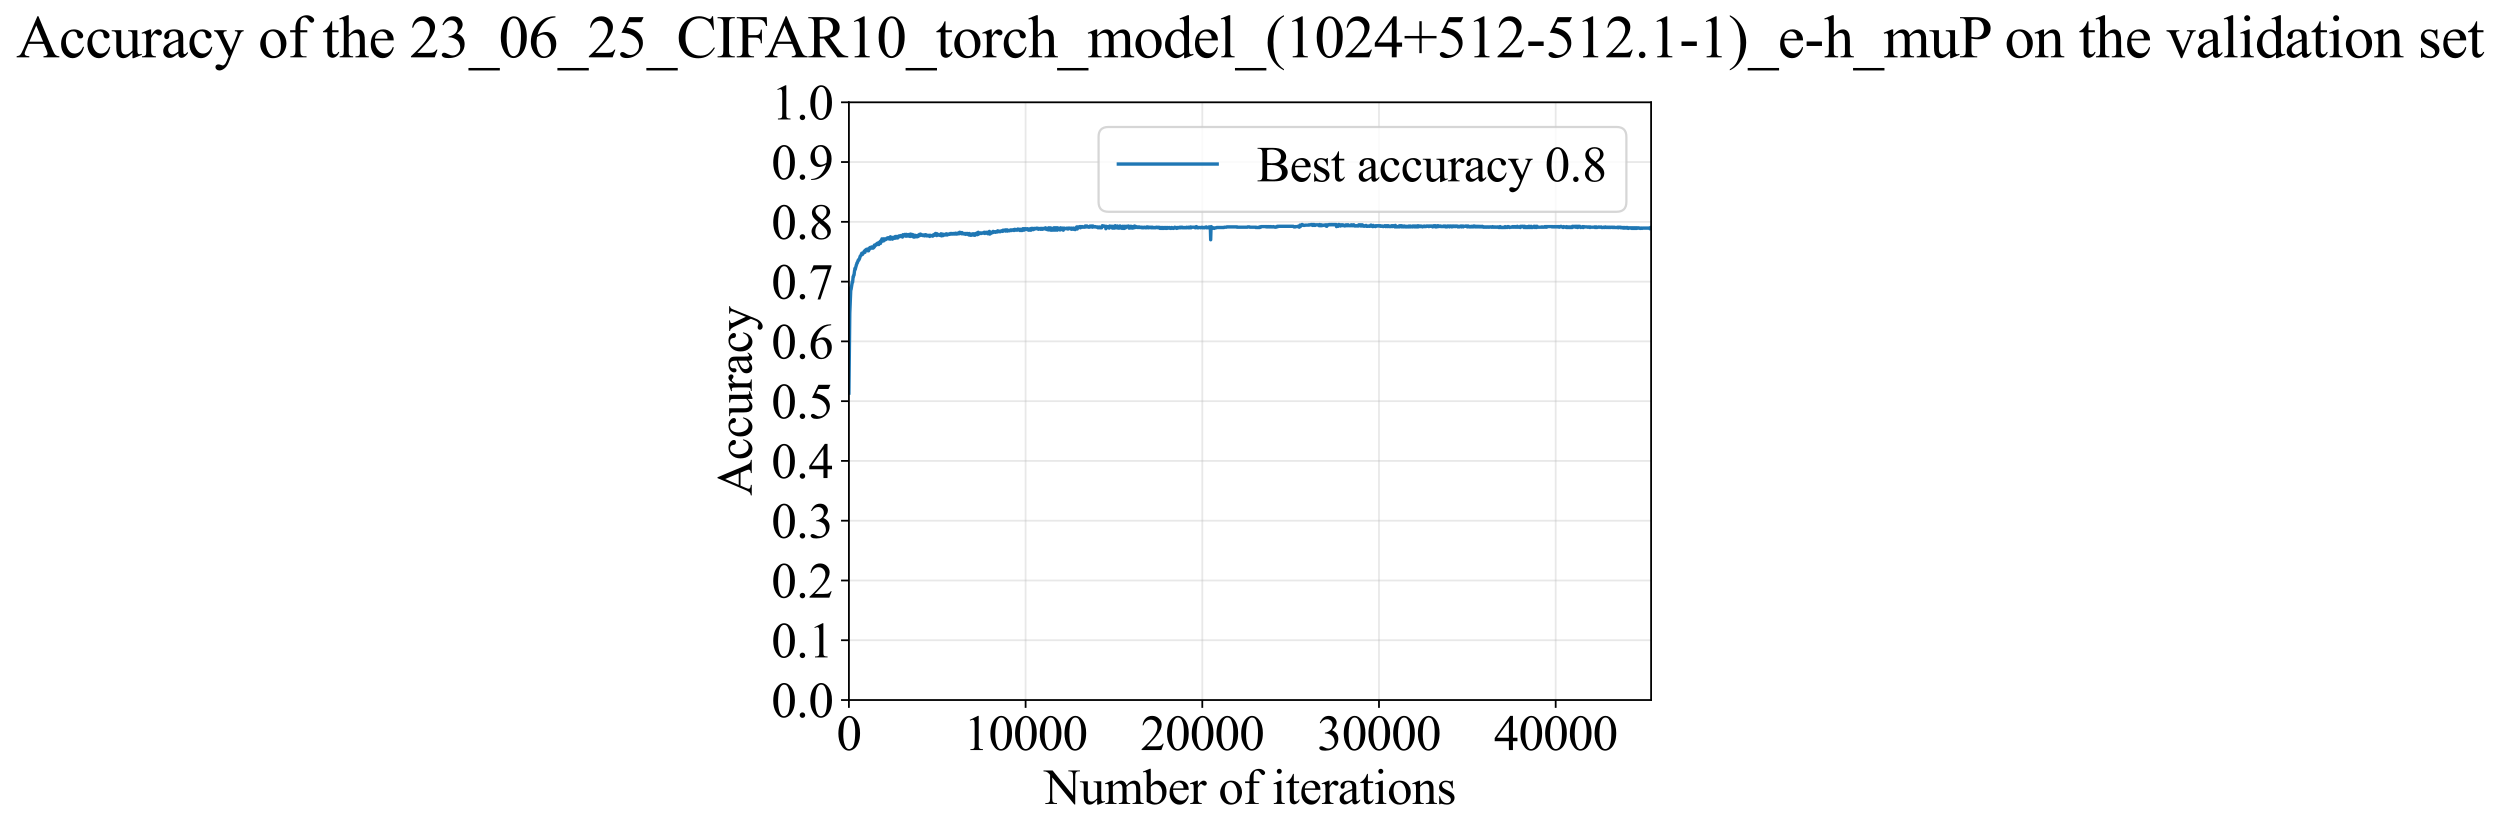 <?xml version="1.0" encoding="utf-8" standalone="no"?>
<!DOCTYPE svg PUBLIC "-//W3C//DTD SVG 1.1//EN"
  "http://www.w3.org/Graphics/SVG/1.1/DTD/svg11.dtd">
<svg xmlns:xlink="http://www.w3.org/1999/xlink" width="1112.958pt" height="369.808pt" viewBox="0 0 1112.958 369.808" xmlns="http://www.w3.org/2000/svg" version="1.1">
 <defs>
  <style type="text/css">*{stroke-linejoin: round; stroke-linecap: butt}</style>
 </defs>
 <g id="figure_1">
  <g id="patch_1">
   <path d="M -0 369.808 
L 1112.958 369.808 
L 1112.958 0 
L -0 0 
z
" style="fill: #ffffff"/>
  </g>
  <g id="axes_1">
   <g id="patch_2">
    <path d="M 377.919 311.644 
L 735.039 311.644 
L 735.039 45.532 
L 377.919 45.532 
z
" style="fill: #ffffff"/>
   </g>
   <g id="matplotlib.axis_1">
    <g id="xtick_1">
     <g id="line2d_1">
      <path d="M 377.919 311.644 
L 377.919 45.532 
" clip-path="url(#p1e3f6b2927)" style="fill: none; stroke: #b0b0b0; stroke-opacity: 0.3; stroke-width: 0.8; stroke-linecap: square"/>
     </g>
     <g id="line2d_2">
      <defs>
       <path id="m1a57e3ffc6" d="M 0 0 
L 0 3.5 
" style="stroke: #000000; stroke-width: 0.8"/>
      </defs>
      <g>
       <use xlink:href="#m1a57e3ffc6" x="377.919" y="311.644" style="stroke: #000000; stroke-width: 0.8"/>
      </g>
     </g>
     <g id="text_1">
      <!-- 0 -->
      <g transform="translate(372.419 333.92) scale(0.22 -0.22)">
       <defs>
        <path id="TimesNewRomanPSMT-30" d="M 231 2094 
Q 231 2819 450 3342 
Q 669 3866 1031 4122 
Q 1313 4325 1613 4325 
Q 2100 4325 2488 3828 
Q 2972 3213 2972 2159 
Q 2972 1422 2759 906 
Q 2547 391 2217 158 
Q 1888 -75 1581 -75 
Q 975 -75 572 641 
Q 231 1244 231 2094 
z
M 844 2016 
Q 844 1141 1059 588 
Q 1238 122 1591 122 
Q 1759 122 1940 273 
Q 2122 425 2216 781 
Q 2359 1319 2359 2297 
Q 2359 3022 2209 3506 
Q 2097 3866 1919 4016 
Q 1791 4119 1609 4119 
Q 1397 4119 1231 3928 
Q 1006 3669 925 3112 
Q 844 2556 844 2016 
z
" transform="scale(0.016)"/>
       </defs>
       <use xlink:href="#TimesNewRomanPSMT-30"/>
      </g>
     </g>
    </g>
    <g id="xtick_2">
     <g id="line2d_3">
      <path d="M 456.58 311.644 
L 456.58 45.532 
" clip-path="url(#p1e3f6b2927)" style="fill: none; stroke: #b0b0b0; stroke-opacity: 0.3; stroke-width: 0.8; stroke-linecap: square"/>
     </g>
     <g id="line2d_4">
      <g>
       <use xlink:href="#m1a57e3ffc6" x="456.58" y="311.644" style="stroke: #000000; stroke-width: 0.8"/>
      </g>
     </g>
     <g id="text_2">
      <!-- 10000 -->
      <g transform="translate(429.08 333.92) scale(0.22 -0.22)">
       <defs>
        <path id="TimesNewRomanPSMT-31" d="M 750 3822 
L 1781 4325 
L 1884 4325 
L 1884 747 
Q 1884 391 1914 303 
Q 1944 216 2037 169 
Q 2131 122 2419 116 
L 2419 0 
L 825 0 
L 825 116 
Q 1125 122 1212 167 
Q 1300 213 1334 289 
Q 1369 366 1369 747 
L 1369 3034 
Q 1369 3497 1338 3628 
Q 1316 3728 1258 3775 
Q 1200 3822 1119 3822 
Q 1003 3822 797 3725 
L 750 3822 
z
" transform="scale(0.016)"/>
       </defs>
       <use xlink:href="#TimesNewRomanPSMT-31"/>
       <use xlink:href="#TimesNewRomanPSMT-30" transform="translate(50 0)"/>
       <use xlink:href="#TimesNewRomanPSMT-30" transform="translate(100 0)"/>
       <use xlink:href="#TimesNewRomanPSMT-30" transform="translate(150 0)"/>
       <use xlink:href="#TimesNewRomanPSMT-30" transform="translate(200 0)"/>
      </g>
     </g>
    </g>
    <g id="xtick_3">
     <g id="line2d_5">
      <path d="M 535.24 311.644 
L 535.24 45.532 
" clip-path="url(#p1e3f6b2927)" style="fill: none; stroke: #b0b0b0; stroke-opacity: 0.3; stroke-width: 0.8; stroke-linecap: square"/>
     </g>
     <g id="line2d_6">
      <g>
       <use xlink:href="#m1a57e3ffc6" x="535.24" y="311.644" style="stroke: #000000; stroke-width: 0.8"/>
      </g>
     </g>
     <g id="text_3">
      <!-- 20000 -->
      <g transform="translate(507.74 333.92) scale(0.22 -0.22)">
       <defs>
        <path id="TimesNewRomanPSMT-32" d="M 2934 816 
L 2638 0 
L 138 0 
L 138 116 
Q 1241 1122 1691 1759 
Q 2141 2397 2141 2925 
Q 2141 3328 1894 3587 
Q 1647 3847 1303 3847 
Q 991 3847 742 3664 
Q 494 3481 375 3128 
L 259 3128 
Q 338 3706 661 4015 
Q 984 4325 1469 4325 
Q 1984 4325 2329 3994 
Q 2675 3663 2675 3213 
Q 2675 2891 2525 2569 
Q 2294 2063 1775 1497 
Q 997 647 803 472 
L 1909 472 
Q 2247 472 2383 497 
Q 2519 522 2628 598 
Q 2738 675 2819 816 
L 2934 816 
z
" transform="scale(0.016)"/>
       </defs>
       <use xlink:href="#TimesNewRomanPSMT-32"/>
       <use xlink:href="#TimesNewRomanPSMT-30" transform="translate(50 0)"/>
       <use xlink:href="#TimesNewRomanPSMT-30" transform="translate(100 0)"/>
       <use xlink:href="#TimesNewRomanPSMT-30" transform="translate(150 0)"/>
       <use xlink:href="#TimesNewRomanPSMT-30" transform="translate(200 0)"/>
      </g>
     </g>
    </g>
    <g id="xtick_4">
     <g id="line2d_7">
      <path d="M 613.901 311.644 
L 613.901 45.532 
" clip-path="url(#p1e3f6b2927)" style="fill: none; stroke: #b0b0b0; stroke-opacity: 0.3; stroke-width: 0.8; stroke-linecap: square"/>
     </g>
     <g id="line2d_8">
      <g>
       <use xlink:href="#m1a57e3ffc6" x="613.901" y="311.644" style="stroke: #000000; stroke-width: 0.8"/>
      </g>
     </g>
     <g id="text_4">
      <!-- 30000 -->
      <g transform="translate(586.401 333.92) scale(0.22 -0.22)">
       <defs>
        <path id="TimesNewRomanPSMT-33" d="M 325 3431 
Q 506 3859 782 4092 
Q 1059 4325 1472 4325 
Q 1981 4325 2253 3994 
Q 2459 3747 2459 3466 
Q 2459 3003 1878 2509 
Q 2269 2356 2469 2072 
Q 2669 1788 2669 1403 
Q 2669 853 2319 450 
Q 1863 -75 997 -75 
Q 569 -75 414 31 
Q 259 138 259 259 
Q 259 350 332 419 
Q 406 488 509 488 
Q 588 488 669 463 
Q 722 447 909 348 
Q 1097 250 1169 231 
Q 1284 197 1416 197 
Q 1734 197 1970 444 
Q 2206 691 2206 1028 
Q 2206 1275 2097 1509 
Q 2016 1684 1919 1775 
Q 1784 1900 1550 2001 
Q 1316 2103 1072 2103 
L 972 2103 
L 972 2197 
Q 1219 2228 1467 2375 
Q 1716 2522 1828 2728 
Q 1941 2934 1941 3181 
Q 1941 3503 1739 3701 
Q 1538 3900 1238 3900 
Q 753 3900 428 3381 
L 325 3431 
z
" transform="scale(0.016)"/>
       </defs>
       <use xlink:href="#TimesNewRomanPSMT-33"/>
       <use xlink:href="#TimesNewRomanPSMT-30" transform="translate(50 0)"/>
       <use xlink:href="#TimesNewRomanPSMT-30" transform="translate(100 0)"/>
       <use xlink:href="#TimesNewRomanPSMT-30" transform="translate(150 0)"/>
       <use xlink:href="#TimesNewRomanPSMT-30" transform="translate(200 0)"/>
      </g>
     </g>
    </g>
    <g id="xtick_5">
     <g id="line2d_9">
      <path d="M 692.562 311.644 
L 692.562 45.532 
" clip-path="url(#p1e3f6b2927)" style="fill: none; stroke: #b0b0b0; stroke-opacity: 0.3; stroke-width: 0.8; stroke-linecap: square"/>
     </g>
     <g id="line2d_10">
      <g>
       <use xlink:href="#m1a57e3ffc6" x="692.562" y="311.644" style="stroke: #000000; stroke-width: 0.8"/>
      </g>
     </g>
     <g id="text_5">
      <!-- 40000 -->
      <g transform="translate(665.062 333.92) scale(0.22 -0.22)">
       <defs>
        <path id="TimesNewRomanPSMT-34" d="M 2978 1563 
L 2978 1119 
L 2409 1119 
L 2409 0 
L 1894 0 
L 1894 1119 
L 100 1119 
L 100 1519 
L 2066 4325 
L 2409 4325 
L 2409 1563 
L 2978 1563 
z
M 1894 1563 
L 1894 3666 
L 406 1563 
L 1894 1563 
z
" transform="scale(0.016)"/>
       </defs>
       <use xlink:href="#TimesNewRomanPSMT-34"/>
       <use xlink:href="#TimesNewRomanPSMT-30" transform="translate(50 0)"/>
       <use xlink:href="#TimesNewRomanPSMT-30" transform="translate(100 0)"/>
       <use xlink:href="#TimesNewRomanPSMT-30" transform="translate(150 0)"/>
       <use xlink:href="#TimesNewRomanPSMT-30" transform="translate(200 0)"/>
      </g>
     </g>
    </g>
    <g id="text_6">
     <!-- Number of iterations -->
     <g transform="translate(464.837 357.902) scale(0.22 -0.22)">
      <defs>
       <path id="TimesNewRomanPSMT-4e" d="M -84 4238 
L 1066 4238 
L 3656 1059 
L 3656 3503 
Q 3656 3894 3569 3991 
Q 3453 4122 3203 4122 
L 3056 4122 
L 3056 4238 
L 4531 4238 
L 4531 4122 
L 4381 4122 
Q 4113 4122 4000 3959 
Q 3931 3859 3931 3503 
L 3931 -69 
L 3819 -69 
L 1025 3344 
L 1025 734 
Q 1025 344 1109 247 
Q 1228 116 1475 116 
L 1625 116 
L 1625 0 
L 150 0 
L 150 116 
L 297 116 
Q 569 116 681 278 
Q 750 378 750 734 
L 750 3681 
Q 566 3897 470 3965 
Q 375 4034 191 4094 
Q 100 4122 -84 4122 
L -84 4238 
z
" transform="scale(0.016)"/>
       <path id="TimesNewRomanPSMT-75" d="M 2709 2863 
L 2709 1128 
Q 2709 631 2732 520 
Q 2756 409 2807 365 
Q 2859 322 2928 322 
Q 3025 322 3147 375 
L 3191 266 
L 2334 -88 
L 2194 -88 
L 2194 519 
Q 1825 119 1631 15 
Q 1438 -88 1222 -88 
Q 981 -88 804 51 
Q 628 191 559 409 
Q 491 628 491 1028 
L 491 2306 
Q 491 2509 447 2587 
Q 403 2666 317 2708 
Q 231 2750 6 2747 
L 6 2863 
L 1009 2863 
L 1009 947 
Q 1009 547 1148 422 
Q 1288 297 1484 297 
Q 1619 297 1789 381 
Q 1959 466 2194 703 
L 2194 2325 
Q 2194 2569 2105 2655 
Q 2016 2741 1734 2747 
L 1734 2863 
L 2709 2863 
z
" transform="scale(0.016)"/>
       <path id="TimesNewRomanPSMT-6d" d="M 1050 2338 
Q 1363 2650 1419 2697 
Q 1559 2816 1721 2881 
Q 1884 2947 2044 2947 
Q 2313 2947 2506 2790 
Q 2700 2634 2766 2338 
Q 3088 2713 3309 2830 
Q 3531 2947 3766 2947 
Q 3994 2947 4170 2830 
Q 4347 2713 4450 2447 
Q 4519 2266 4519 1878 
L 4519 647 
Q 4519 378 4559 278 
Q 4591 209 4675 161 
Q 4759 113 4950 113 
L 4950 0 
L 3538 0 
L 3538 113 
L 3597 113 
Q 3781 113 3884 184 
Q 3956 234 3988 344 
Q 4000 397 4000 647 
L 4000 1878 
Q 4000 2228 3916 2372 
Q 3794 2572 3525 2572 
Q 3359 2572 3192 2489 
Q 3025 2406 2788 2181 
L 2781 2147 
L 2788 2013 
L 2788 647 
Q 2788 353 2820 281 
Q 2853 209 2943 161 
Q 3034 113 3253 113 
L 3253 0 
L 1806 0 
L 1806 113 
Q 2044 113 2133 169 
Q 2222 225 2256 338 
Q 2272 391 2272 647 
L 2272 1878 
Q 2272 2228 2169 2381 
Q 2031 2581 1784 2581 
Q 1616 2581 1450 2491 
Q 1191 2353 1050 2181 
L 1050 647 
Q 1050 366 1089 281 
Q 1128 197 1204 155 
Q 1281 113 1516 113 
L 1516 0 
L 100 0 
L 100 113 
Q 297 113 375 155 
Q 453 197 493 289 
Q 534 381 534 647 
L 534 1741 
Q 534 2213 506 2350 
Q 484 2453 437 2492 
Q 391 2531 309 2531 
Q 222 2531 100 2484 
L 53 2597 
L 916 2947 
L 1050 2947 
L 1050 2338 
z
" transform="scale(0.016)"/>
       <path id="TimesNewRomanPSMT-62" d="M 984 2369 
Q 1400 2947 1881 2947 
Q 2322 2947 2650 2570 
Q 2978 2194 2978 1541 
Q 2978 778 2472 313 
Q 2038 -88 1503 -88 
Q 1253 -88 995 3 
Q 738 94 469 275 
L 469 3241 
Q 469 3728 445 3840 
Q 422 3953 372 3993 
Q 322 4034 247 4034 
Q 159 4034 28 3984 
L -16 4094 
L 844 4444 
L 984 4444 
L 984 2369 
z
M 984 2169 
L 984 456 
Q 1144 300 1314 220 
Q 1484 141 1663 141 
Q 1947 141 2192 453 
Q 2438 766 2438 1363 
Q 2438 1913 2192 2208 
Q 1947 2503 1634 2503 
Q 1469 2503 1303 2419 
Q 1178 2356 984 2169 
z
" transform="scale(0.016)"/>
       <path id="TimesNewRomanPSMT-65" d="M 681 1784 
Q 678 1147 991 784 
Q 1303 422 1725 422 
Q 2006 422 2214 576 
Q 2422 731 2563 1106 
L 2659 1044 
Q 2594 616 2278 264 
Q 1963 -88 1488 -88 
Q 972 -88 605 314 
Q 238 716 238 1394 
Q 238 2128 614 2539 
Q 991 2950 1559 2950 
Q 2041 2950 2350 2633 
Q 2659 2316 2659 1784 
L 681 1784 
z
M 681 1966 
L 2006 1966 
Q 1991 2241 1941 2353 
Q 1863 2528 1708 2628 
Q 1553 2728 1384 2728 
Q 1125 2728 920 2526 
Q 716 2325 681 1966 
z
" transform="scale(0.016)"/>
       <path id="TimesNewRomanPSMT-72" d="M 1038 2947 
L 1038 2303 
Q 1397 2947 1775 2947 
Q 1947 2947 2059 2842 
Q 2172 2738 2172 2600 
Q 2172 2478 2090 2393 
Q 2009 2309 1897 2309 
Q 1788 2309 1652 2417 
Q 1516 2525 1450 2525 
Q 1394 2525 1328 2463 
Q 1188 2334 1038 2041 
L 1038 669 
Q 1038 431 1097 309 
Q 1138 225 1241 169 
Q 1344 113 1538 113 
L 1538 0 
L 72 0 
L 72 113 
Q 291 113 397 181 
Q 475 231 506 341 
Q 522 394 522 644 
L 522 1753 
Q 522 2253 501 2348 
Q 481 2444 426 2487 
Q 372 2531 291 2531 
Q 194 2531 72 2484 
L 41 2597 
L 906 2947 
L 1038 2947 
z
" transform="scale(0.016)"/>
       <path id="TimesNewRomanPSMT-20" transform="scale(0.016)"/>
       <path id="TimesNewRomanPSMT-6f" d="M 1600 2947 
Q 2250 2947 2644 2453 
Q 2978 2031 2978 1484 
Q 2978 1100 2793 706 
Q 2609 313 2286 112 
Q 1963 -88 1566 -88 
Q 919 -88 538 428 
Q 216 863 216 1403 
Q 216 1797 411 2186 
Q 606 2575 925 2761 
Q 1244 2947 1600 2947 
z
M 1503 2744 
Q 1338 2744 1170 2645 
Q 1003 2547 900 2300 
Q 797 2053 797 1666 
Q 797 1041 1045 587 
Q 1294 134 1700 134 
Q 2003 134 2200 384 
Q 2397 634 2397 1244 
Q 2397 2006 2069 2444 
Q 1847 2744 1503 2744 
z
" transform="scale(0.016)"/>
       <path id="TimesNewRomanPSMT-66" d="M 1319 2638 
L 1319 756 
Q 1319 356 1406 250 
Q 1522 113 1716 113 
L 1975 113 
L 1975 0 
L 266 0 
L 266 113 
L 394 113 
Q 519 113 622 175 
Q 725 238 764 344 
Q 803 450 803 756 
L 803 2638 
L 247 2638 
L 247 2863 
L 803 2863 
L 803 3050 
Q 803 3478 940 3775 
Q 1078 4072 1361 4255 
Q 1644 4438 1997 4438 
Q 2325 4438 2600 4225 
Q 2781 4084 2781 3909 
Q 2781 3816 2700 3733 
Q 2619 3650 2525 3650 
Q 2453 3650 2373 3701 
Q 2294 3753 2178 3923 
Q 2063 4094 1966 4153 
Q 1869 4213 1750 4213 
Q 1606 4213 1506 4136 
Q 1406 4059 1362 3898 
Q 1319 3738 1319 3069 
L 1319 2863 
L 2056 2863 
L 2056 2638 
L 1319 2638 
z
" transform="scale(0.016)"/>
       <path id="TimesNewRomanPSMT-69" d="M 928 4444 
Q 1059 4444 1151 4351 
Q 1244 4259 1244 4128 
Q 1244 3997 1151 3903 
Q 1059 3809 928 3809 
Q 797 3809 703 3903 
Q 609 3997 609 4128 
Q 609 4259 701 4351 
Q 794 4444 928 4444 
z
M 1188 2947 
L 1188 647 
Q 1188 378 1227 289 
Q 1266 200 1342 156 
Q 1419 113 1622 113 
L 1622 0 
L 231 0 
L 231 113 
Q 441 113 512 153 
Q 584 194 626 287 
Q 669 381 669 647 
L 669 1750 
Q 669 2216 641 2353 
Q 619 2453 572 2492 
Q 525 2531 444 2531 
Q 356 2531 231 2484 
L 188 2597 
L 1050 2947 
L 1188 2947 
z
" transform="scale(0.016)"/>
       <path id="TimesNewRomanPSMT-74" d="M 1031 3803 
L 1031 2863 
L 1700 2863 
L 1700 2644 
L 1031 2644 
L 1031 788 
Q 1031 509 1111 412 
Q 1191 316 1316 316 
Q 1419 316 1516 380 
Q 1613 444 1666 569 
L 1788 569 
Q 1678 263 1478 108 
Q 1278 -47 1066 -47 
Q 922 -47 784 33 
Q 647 113 581 261 
Q 516 409 516 719 
L 516 2644 
L 63 2644 
L 63 2747 
Q 234 2816 414 2980 
Q 594 3144 734 3369 
Q 806 3488 934 3803 
L 1031 3803 
z
" transform="scale(0.016)"/>
       <path id="TimesNewRomanPSMT-61" d="M 1822 413 
Q 1381 72 1269 19 
Q 1100 -59 909 -59 
Q 613 -59 420 144 
Q 228 347 228 678 
Q 228 888 322 1041 
Q 450 1253 767 1440 
Q 1084 1628 1822 1897 
L 1822 2009 
Q 1822 2438 1686 2597 
Q 1550 2756 1291 2756 
Q 1094 2756 978 2650 
Q 859 2544 859 2406 
L 866 2225 
Q 866 2081 792 2003 
Q 719 1925 600 1925 
Q 484 1925 411 2006 
Q 338 2088 338 2228 
Q 338 2497 613 2722 
Q 888 2947 1384 2947 
Q 1766 2947 2009 2819 
Q 2194 2722 2281 2516 
Q 2338 2381 2338 1966 
L 2338 994 
Q 2338 584 2353 492 
Q 2369 400 2405 369 
Q 2441 338 2488 338 
Q 2538 338 2575 359 
Q 2641 400 2828 588 
L 2828 413 
Q 2478 -56 2159 -56 
Q 2006 -56 1915 50 
Q 1825 156 1822 413 
z
M 1822 616 
L 1822 1706 
Q 1350 1519 1213 1441 
Q 966 1303 859 1153 
Q 753 1003 753 825 
Q 753 600 887 451 
Q 1022 303 1197 303 
Q 1434 303 1822 616 
z
" transform="scale(0.016)"/>
       <path id="TimesNewRomanPSMT-6e" d="M 1034 2341 
Q 1538 2947 1994 2947 
Q 2228 2947 2397 2830 
Q 2566 2713 2666 2444 
Q 2734 2256 2734 1869 
L 2734 647 
Q 2734 375 2778 278 
Q 2813 200 2889 156 
Q 2966 113 3172 113 
L 3172 0 
L 1756 0 
L 1756 113 
L 1816 113 
Q 2016 113 2095 173 
Q 2175 234 2206 353 
Q 2219 400 2219 647 
L 2219 1819 
Q 2219 2209 2117 2386 
Q 2016 2563 1775 2563 
Q 1403 2563 1034 2156 
L 1034 647 
Q 1034 356 1069 288 
Q 1113 197 1189 155 
Q 1266 113 1500 113 
L 1500 0 
L 84 0 
L 84 113 
L 147 113 
Q 366 113 442 223 
Q 519 334 519 647 
L 519 1709 
Q 519 2225 495 2337 
Q 472 2450 423 2490 
Q 375 2531 294 2531 
Q 206 2531 84 2484 
L 38 2597 
L 900 2947 
L 1034 2947 
L 1034 2341 
z
" transform="scale(0.016)"/>
       <path id="TimesNewRomanPSMT-73" d="M 2050 2947 
L 2050 1972 
L 1947 1972 
Q 1828 2431 1642 2597 
Q 1456 2763 1169 2763 
Q 950 2763 815 2647 
Q 681 2531 681 2391 
Q 681 2216 781 2091 
Q 878 1963 1175 1819 
L 1631 1597 
Q 2266 1288 2266 781 
Q 2266 391 1970 151 
Q 1675 -88 1309 -88 
Q 1047 -88 709 6 
Q 606 38 541 38 
Q 469 38 428 -44 
L 325 -44 
L 325 978 
L 428 978 
Q 516 541 762 319 
Q 1009 97 1316 97 
Q 1531 97 1667 223 
Q 1803 350 1803 528 
Q 1803 744 1651 891 
Q 1500 1038 1047 1263 
Q 594 1488 453 1669 
Q 313 1847 313 2119 
Q 313 2472 555 2709 
Q 797 2947 1181 2947 
Q 1350 2947 1591 2875 
Q 1750 2828 1803 2828 
Q 1853 2828 1881 2850 
Q 1909 2872 1947 2947 
L 2050 2947 
z
" transform="scale(0.016)"/>
      </defs>
      <use xlink:href="#TimesNewRomanPSMT-4e"/>
      <use xlink:href="#TimesNewRomanPSMT-75" transform="translate(72.217 0)"/>
      <use xlink:href="#TimesNewRomanPSMT-6d" transform="translate(122.217 0)"/>
      <use xlink:href="#TimesNewRomanPSMT-62" transform="translate(200 0)"/>
      <use xlink:href="#TimesNewRomanPSMT-65" transform="translate(250 0)"/>
      <use xlink:href="#TimesNewRomanPSMT-72" transform="translate(294.385 0)"/>
      <use xlink:href="#TimesNewRomanPSMT-20" transform="translate(327.686 0)"/>
      <use xlink:href="#TimesNewRomanPSMT-6f" transform="translate(352.686 0)"/>
      <use xlink:href="#TimesNewRomanPSMT-66" transform="translate(402.686 0)"/>
      <use xlink:href="#TimesNewRomanPSMT-20" transform="translate(435.986 0)"/>
      <use xlink:href="#TimesNewRomanPSMT-69" transform="translate(460.986 0)"/>
      <use xlink:href="#TimesNewRomanPSMT-74" transform="translate(488.77 0)"/>
      <use xlink:href="#TimesNewRomanPSMT-65" transform="translate(516.553 0)"/>
      <use xlink:href="#TimesNewRomanPSMT-72" transform="translate(560.938 0)"/>
      <use xlink:href="#TimesNewRomanPSMT-61" transform="translate(594.238 0)"/>
      <use xlink:href="#TimesNewRomanPSMT-74" transform="translate(638.623 0)"/>
      <use xlink:href="#TimesNewRomanPSMT-69" transform="translate(666.406 0)"/>
      <use xlink:href="#TimesNewRomanPSMT-6f" transform="translate(694.189 0)"/>
      <use xlink:href="#TimesNewRomanPSMT-6e" transform="translate(744.189 0)"/>
      <use xlink:href="#TimesNewRomanPSMT-73" transform="translate(794.189 0)"/>
     </g>
    </g>
   </g>
   <g id="matplotlib.axis_2">
    <g id="ytick_1">
     <g id="line2d_11">
      <path d="M 377.919 311.644 
L 735.039 311.644 
" clip-path="url(#p1e3f6b2927)" style="fill: none; stroke: #b0b0b0; stroke-opacity: 0.3; stroke-width: 0.8; stroke-linecap: square"/>
     </g>
     <g id="line2d_12">
      <defs>
       <path id="me4a43c7d62" d="M 0 0 
L -3.5 0 
" style="stroke: #000000; stroke-width: 0.8"/>
      </defs>
      <g>
       <use xlink:href="#me4a43c7d62" x="377.919" y="311.644" style="stroke: #000000; stroke-width: 0.8"/>
      </g>
     </g>
     <g id="text_7">
      <!-- 0.0 -->
      <g transform="translate(343.419 319.282) scale(0.22 -0.22)">
       <defs>
        <path id="TimesNewRomanPSMT-2e" d="M 800 606 
Q 947 606 1047 504 
Q 1147 403 1147 259 
Q 1147 116 1045 14 
Q 944 -88 800 -88 
Q 656 -88 554 14 
Q 453 116 453 259 
Q 453 406 554 506 
Q 656 606 800 606 
z
" transform="scale(0.016)"/>
       </defs>
       <use xlink:href="#TimesNewRomanPSMT-30"/>
       <use xlink:href="#TimesNewRomanPSMT-2e" transform="translate(50 0)"/>
       <use xlink:href="#TimesNewRomanPSMT-30" transform="translate(75 0)"/>
      </g>
     </g>
    </g>
    <g id="ytick_2">
     <g id="line2d_13">
      <path d="M 377.919 285.032 
L 735.039 285.032 
" clip-path="url(#p1e3f6b2927)" style="fill: none; stroke: #b0b0b0; stroke-opacity: 0.3; stroke-width: 0.8; stroke-linecap: square"/>
     </g>
     <g id="line2d_14">
      <g>
       <use xlink:href="#me4a43c7d62" x="377.919" y="285.032" style="stroke: #000000; stroke-width: 0.8"/>
      </g>
     </g>
     <g id="text_8">
      <!-- 0.1 -->
      <g transform="translate(343.419 292.67) scale(0.22 -0.22)">
       <use xlink:href="#TimesNewRomanPSMT-30"/>
       <use xlink:href="#TimesNewRomanPSMT-2e" transform="translate(50 0)"/>
       <use xlink:href="#TimesNewRomanPSMT-31" transform="translate(75 0)"/>
      </g>
     </g>
    </g>
    <g id="ytick_3">
     <g id="line2d_15">
      <path d="M 377.919 258.421 
L 735.039 258.421 
" clip-path="url(#p1e3f6b2927)" style="fill: none; stroke: #b0b0b0; stroke-opacity: 0.3; stroke-width: 0.8; stroke-linecap: square"/>
     </g>
     <g id="line2d_16">
      <g>
       <use xlink:href="#me4a43c7d62" x="377.919" y="258.421" style="stroke: #000000; stroke-width: 0.8"/>
      </g>
     </g>
     <g id="text_9">
      <!-- 0.2 -->
      <g transform="translate(343.419 266.059) scale(0.22 -0.22)">
       <use xlink:href="#TimesNewRomanPSMT-30"/>
       <use xlink:href="#TimesNewRomanPSMT-2e" transform="translate(50 0)"/>
       <use xlink:href="#TimesNewRomanPSMT-32" transform="translate(75 0)"/>
      </g>
     </g>
    </g>
    <g id="ytick_4">
     <g id="line2d_17">
      <path d="M 377.919 231.81 
L 735.039 231.81 
" clip-path="url(#p1e3f6b2927)" style="fill: none; stroke: #b0b0b0; stroke-opacity: 0.3; stroke-width: 0.8; stroke-linecap: square"/>
     </g>
     <g id="line2d_18">
      <g>
       <use xlink:href="#me4a43c7d62" x="377.919" y="231.81" style="stroke: #000000; stroke-width: 0.8"/>
      </g>
     </g>
     <g id="text_10">
      <!-- 0.3 -->
      <g transform="translate(343.419 239.448) scale(0.22 -0.22)">
       <use xlink:href="#TimesNewRomanPSMT-30"/>
       <use xlink:href="#TimesNewRomanPSMT-2e" transform="translate(50 0)"/>
       <use xlink:href="#TimesNewRomanPSMT-33" transform="translate(75 0)"/>
      </g>
     </g>
    </g>
    <g id="ytick_5">
     <g id="line2d_19">
      <path d="M 377.919 205.199 
L 735.039 205.199 
" clip-path="url(#p1e3f6b2927)" style="fill: none; stroke: #b0b0b0; stroke-opacity: 0.3; stroke-width: 0.8; stroke-linecap: square"/>
     </g>
     <g id="line2d_20">
      <g>
       <use xlink:href="#me4a43c7d62" x="377.919" y="205.199" style="stroke: #000000; stroke-width: 0.8"/>
      </g>
     </g>
     <g id="text_11">
      <!-- 0.4 -->
      <g transform="translate(343.419 212.837) scale(0.22 -0.22)">
       <use xlink:href="#TimesNewRomanPSMT-30"/>
       <use xlink:href="#TimesNewRomanPSMT-2e" transform="translate(50 0)"/>
       <use xlink:href="#TimesNewRomanPSMT-34" transform="translate(75 0)"/>
      </g>
     </g>
    </g>
    <g id="ytick_6">
     <g id="line2d_21">
      <path d="M 377.919 178.588 
L 735.039 178.588 
" clip-path="url(#p1e3f6b2927)" style="fill: none; stroke: #b0b0b0; stroke-opacity: 0.3; stroke-width: 0.8; stroke-linecap: square"/>
     </g>
     <g id="line2d_22">
      <g>
       <use xlink:href="#me4a43c7d62" x="377.919" y="178.588" style="stroke: #000000; stroke-width: 0.8"/>
      </g>
     </g>
     <g id="text_12">
      <!-- 0.5 -->
      <g transform="translate(343.419 186.226) scale(0.22 -0.22)">
       <defs>
        <path id="TimesNewRomanPSMT-35" d="M 2778 4238 
L 2534 3706 
L 1259 3706 
L 981 3138 
Q 1809 3016 2294 2522 
Q 2709 2097 2709 1522 
Q 2709 1188 2573 903 
Q 2438 619 2231 419 
Q 2025 219 1772 97 
Q 1413 -75 1034 -75 
Q 653 -75 479 54 
Q 306 184 306 341 
Q 306 428 378 495 
Q 450 563 559 563 
Q 641 563 702 538 
Q 763 513 909 409 
Q 1144 247 1384 247 
Q 1750 247 2026 523 
Q 2303 800 2303 1197 
Q 2303 1581 2056 1914 
Q 1809 2247 1375 2428 
Q 1034 2569 447 2591 
L 1259 4238 
L 2778 4238 
z
" transform="scale(0.016)"/>
       </defs>
       <use xlink:href="#TimesNewRomanPSMT-30"/>
       <use xlink:href="#TimesNewRomanPSMT-2e" transform="translate(50 0)"/>
       <use xlink:href="#TimesNewRomanPSMT-35" transform="translate(75 0)"/>
      </g>
     </g>
    </g>
    <g id="ytick_7">
     <g id="line2d_23">
      <path d="M 377.919 151.976 
L 735.039 151.976 
" clip-path="url(#p1e3f6b2927)" style="fill: none; stroke: #b0b0b0; stroke-opacity: 0.3; stroke-width: 0.8; stroke-linecap: square"/>
     </g>
     <g id="line2d_24">
      <g>
       <use xlink:href="#me4a43c7d62" x="377.919" y="151.976" style="stroke: #000000; stroke-width: 0.8"/>
      </g>
     </g>
     <g id="text_13">
      <!-- 0.6 -->
      <g transform="translate(343.419 159.614) scale(0.22 -0.22)">
       <defs>
        <path id="TimesNewRomanPSMT-36" d="M 2869 4325 
L 2869 4209 
Q 2456 4169 2195 4045 
Q 1934 3922 1679 3669 
Q 1425 3416 1258 3105 
Q 1091 2794 978 2366 
Q 1428 2675 1881 2675 
Q 2316 2675 2634 2325 
Q 2953 1975 2953 1425 
Q 2953 894 2631 456 
Q 2244 -75 1606 -75 
Q 1172 -75 869 213 
Q 275 772 275 1663 
Q 275 2231 503 2743 
Q 731 3256 1154 3653 
Q 1578 4050 1965 4187 
Q 2353 4325 2688 4325 
L 2869 4325 
z
M 925 2138 
Q 869 1716 869 1456 
Q 869 1156 980 804 
Q 1091 453 1309 247 
Q 1469 100 1697 100 
Q 1969 100 2183 356 
Q 2397 613 2397 1088 
Q 2397 1622 2184 2012 
Q 1972 2403 1581 2403 
Q 1463 2403 1327 2353 
Q 1191 2303 925 2138 
z
" transform="scale(0.016)"/>
       </defs>
       <use xlink:href="#TimesNewRomanPSMT-30"/>
       <use xlink:href="#TimesNewRomanPSMT-2e" transform="translate(50 0)"/>
       <use xlink:href="#TimesNewRomanPSMT-36" transform="translate(75 0)"/>
      </g>
     </g>
    </g>
    <g id="ytick_8">
     <g id="line2d_25">
      <path d="M 377.919 125.365 
L 735.039 125.365 
" clip-path="url(#p1e3f6b2927)" style="fill: none; stroke: #b0b0b0; stroke-opacity: 0.3; stroke-width: 0.8; stroke-linecap: square"/>
     </g>
     <g id="line2d_26">
      <g>
       <use xlink:href="#me4a43c7d62" x="377.919" y="125.365" style="stroke: #000000; stroke-width: 0.8"/>
      </g>
     </g>
     <g id="text_14">
      <!-- 0.7 -->
      <g transform="translate(343.419 133.003) scale(0.22 -0.22)">
       <defs>
        <path id="TimesNewRomanPSMT-37" d="M 644 4238 
L 2916 4238 
L 2916 4119 
L 1503 -88 
L 1153 -88 
L 2419 3728 
L 1253 3728 
Q 900 3728 750 3644 
Q 488 3500 328 3200 
L 238 3234 
L 644 4238 
z
" transform="scale(0.016)"/>
       </defs>
       <use xlink:href="#TimesNewRomanPSMT-30"/>
       <use xlink:href="#TimesNewRomanPSMT-2e" transform="translate(50 0)"/>
       <use xlink:href="#TimesNewRomanPSMT-37" transform="translate(75 0)"/>
      </g>
     </g>
    </g>
    <g id="ytick_9">
     <g id="line2d_27">
      <path d="M 377.919 98.754 
L 735.039 98.754 
" clip-path="url(#p1e3f6b2927)" style="fill: none; stroke: #b0b0b0; stroke-opacity: 0.3; stroke-width: 0.8; stroke-linecap: square"/>
     </g>
     <g id="line2d_28">
      <g>
       <use xlink:href="#me4a43c7d62" x="377.919" y="98.754" style="stroke: #000000; stroke-width: 0.8"/>
      </g>
     </g>
     <g id="text_15">
      <!-- 0.8 -->
      <g transform="translate(343.419 106.392) scale(0.22 -0.22)">
       <defs>
        <path id="TimesNewRomanPSMT-38" d="M 1228 2134 
Q 725 2547 579 2797 
Q 434 3047 434 3316 
Q 434 3728 753 4026 
Q 1072 4325 1600 4325 
Q 2113 4325 2425 4047 
Q 2738 3769 2738 3413 
Q 2738 3175 2569 2928 
Q 2400 2681 1866 2347 
Q 2416 1922 2594 1678 
Q 2831 1359 2831 1006 
Q 2831 559 2490 242 
Q 2150 -75 1597 -75 
Q 994 -75 656 303 
Q 388 606 388 966 
Q 388 1247 577 1523 
Q 766 1800 1228 2134 
z
M 1719 2469 
Q 2094 2806 2194 3001 
Q 2294 3197 2294 3444 
Q 2294 3772 2109 3958 
Q 1925 4144 1606 4144 
Q 1288 4144 1088 3959 
Q 888 3775 888 3528 
Q 888 3366 970 3203 
Q 1053 3041 1206 2894 
L 1719 2469 
z
M 1375 2016 
Q 1116 1797 991 1539 
Q 866 1281 866 981 
Q 866 578 1086 336 
Q 1306 94 1647 94 
Q 1984 94 2187 284 
Q 2391 475 2391 747 
Q 2391 972 2272 1150 
Q 2050 1481 1375 2016 
z
" transform="scale(0.016)"/>
       </defs>
       <use xlink:href="#TimesNewRomanPSMT-30"/>
       <use xlink:href="#TimesNewRomanPSMT-2e" transform="translate(50 0)"/>
       <use xlink:href="#TimesNewRomanPSMT-38" transform="translate(75 0)"/>
      </g>
     </g>
    </g>
    <g id="ytick_10">
     <g id="line2d_29">
      <path d="M 377.919 72.143 
L 735.039 72.143 
" clip-path="url(#p1e3f6b2927)" style="fill: none; stroke: #b0b0b0; stroke-opacity: 0.3; stroke-width: 0.8; stroke-linecap: square"/>
     </g>
     <g id="line2d_30">
      <g>
       <use xlink:href="#me4a43c7d62" x="377.919" y="72.143" style="stroke: #000000; stroke-width: 0.8"/>
      </g>
     </g>
     <g id="text_16">
      <!-- 0.9 -->
      <g transform="translate(343.419 79.781) scale(0.22 -0.22)">
       <defs>
        <path id="TimesNewRomanPSMT-39" d="M 338 -88 
L 338 28 
Q 744 34 1094 217 
Q 1444 400 1770 856 
Q 2097 1313 2225 1859 
Q 1734 1544 1338 1544 
Q 891 1544 572 1889 
Q 253 2234 253 2806 
Q 253 3363 572 3797 
Q 956 4325 1575 4325 
Q 2097 4325 2469 3894 
Q 2925 3359 2925 2575 
Q 2925 1869 2578 1258 
Q 2231 647 1613 244 
Q 1109 -88 516 -88 
L 338 -88 
z
M 2275 2091 
Q 2331 2497 2331 2741 
Q 2331 3044 2228 3395 
Q 2125 3747 1936 3934 
Q 1747 4122 1506 4122 
Q 1228 4122 1018 3872 
Q 809 3622 809 3128 
Q 809 2469 1088 2097 
Q 1291 1828 1588 1828 
Q 1731 1828 1928 1897 
Q 2125 1966 2275 2091 
z
" transform="scale(0.016)"/>
       </defs>
       <use xlink:href="#TimesNewRomanPSMT-30"/>
       <use xlink:href="#TimesNewRomanPSMT-2e" transform="translate(50 0)"/>
       <use xlink:href="#TimesNewRomanPSMT-39" transform="translate(75 0)"/>
      </g>
     </g>
    </g>
    <g id="ytick_11">
     <g id="line2d_31">
      <path d="M 377.919 45.532 
L 735.039 45.532 
" clip-path="url(#p1e3f6b2927)" style="fill: none; stroke: #b0b0b0; stroke-opacity: 0.3; stroke-width: 0.8; stroke-linecap: square"/>
     </g>
     <g id="line2d_32">
      <g>
       <use xlink:href="#me4a43c7d62" x="377.919" y="45.532" style="stroke: #000000; stroke-width: 0.8"/>
      </g>
     </g>
     <g id="text_17">
      <!-- 1.0 -->
      <g transform="translate(343.419 53.17) scale(0.22 -0.22)">
       <use xlink:href="#TimesNewRomanPSMT-31"/>
       <use xlink:href="#TimesNewRomanPSMT-2e" transform="translate(50 0)"/>
       <use xlink:href="#TimesNewRomanPSMT-30" transform="translate(75 0)"/>
      </g>
     </g>
    </g>
    <g id="text_18">
     <!-- Accuracy -->
     <g transform="translate(334.672 220.726) rotate(-90) scale(0.22 -0.22)">
      <defs>
       <path id="TimesNewRomanPSMT-41" d="M 2928 1419 
L 1288 1419 
L 1000 750 
Q 894 503 894 381 
Q 894 284 986 211 
Q 1078 138 1384 116 
L 1384 0 
L 50 0 
L 50 116 
Q 316 163 394 238 
Q 553 388 747 847 
L 2238 4334 
L 2347 4334 
L 3822 809 
Q 4000 384 4145 257 
Q 4291 131 4550 116 
L 4550 0 
L 2878 0 
L 2878 116 
Q 3131 128 3220 200 
Q 3309 272 3309 375 
Q 3309 513 3184 809 
L 2928 1419 
z
M 2841 1650 
L 2122 3363 
L 1384 1650 
L 2841 1650 
z
" transform="scale(0.016)"/>
       <path id="TimesNewRomanPSMT-63" d="M 2631 1088 
Q 2516 522 2178 217 
Q 1841 -88 1431 -88 
Q 944 -88 581 321 
Q 219 731 219 1428 
Q 219 2103 620 2525 
Q 1022 2947 1584 2947 
Q 2006 2947 2278 2723 
Q 2550 2500 2550 2259 
Q 2550 2141 2473 2067 
Q 2397 1994 2259 1994 
Q 2075 1994 1981 2113 
Q 1928 2178 1911 2362 
Q 1894 2547 1784 2644 
Q 1675 2738 1481 2738 
Q 1169 2738 978 2506 
Q 725 2200 725 1697 
Q 725 1184 976 792 
Q 1228 400 1656 400 
Q 1963 400 2206 609 
Q 2378 753 2541 1131 
L 2631 1088 
z
" transform="scale(0.016)"/>
       <path id="TimesNewRomanPSMT-79" d="M 38 2863 
L 1372 2863 
L 1372 2747 
L 1306 2747 
Q 1166 2747 1095 2686 
Q 1025 2625 1025 2534 
Q 1025 2413 1128 2197 
L 1825 753 
L 2466 2334 
Q 2519 2463 2519 2588 
Q 2519 2644 2497 2672 
Q 2472 2706 2419 2726 
Q 2366 2747 2231 2747 
L 2231 2863 
L 3163 2863 
L 3163 2747 
Q 3047 2734 2984 2696 
Q 2922 2659 2847 2556 
Q 2819 2513 2741 2316 
L 1575 -541 
Q 1406 -956 1132 -1168 
Q 859 -1381 606 -1381 
Q 422 -1381 303 -1275 
Q 184 -1169 184 -1031 
Q 184 -900 270 -820 
Q 356 -741 506 -741 
Q 609 -741 788 -809 
Q 913 -856 944 -856 
Q 1038 -856 1148 -759 
Q 1259 -663 1372 -384 
L 1575 113 
L 547 2272 
Q 500 2369 397 2513 
Q 319 2622 269 2659 
Q 197 2709 38 2747 
L 38 2863 
z
" transform="scale(0.016)"/>
      </defs>
      <use xlink:href="#TimesNewRomanPSMT-41"/>
      <use xlink:href="#TimesNewRomanPSMT-63" transform="translate(72.217 0)"/>
      <use xlink:href="#TimesNewRomanPSMT-63" transform="translate(116.602 0)"/>
      <use xlink:href="#TimesNewRomanPSMT-75" transform="translate(160.986 0)"/>
      <use xlink:href="#TimesNewRomanPSMT-72" transform="translate(210.986 0)"/>
      <use xlink:href="#TimesNewRomanPSMT-61" transform="translate(244.287 0)"/>
      <use xlink:href="#TimesNewRomanPSMT-63" transform="translate(288.672 0)"/>
      <use xlink:href="#TimesNewRomanPSMT-79" transform="translate(333.057 0)"/>
     </g>
    </g>
   </g>
   <g id="line2d_33">
    <path d="M 377.919 174.995 
L 378.312 139.469 
L 378.784 128.026 
L 378.863 128.958 
L 379.256 126.563 
L 379.414 125.365 
L 379.492 125.764 
L 379.571 125.631 
L 379.807 123.103 
L 379.886 123.369 
L 380.122 122.305 
L 380.2 122.438 
L 380.437 120.442 
L 380.515 120.309 
L 380.594 119.511 
L 380.673 120.043 
L 380.751 119.91 
L 380.987 118.845 
L 381.066 118.712 
L 381.223 117.914 
L 381.302 117.914 
L 381.538 116.983 
L 381.617 117.116 
L 381.695 116.983 
L 381.931 116.184 
L 382.167 115.652 
L 382.246 115.918 
L 382.639 115.12 
L 382.954 114.055 
L 383.033 114.055 
L 383.19 113.789 
L 383.269 113.789 
L 383.426 113.257 
L 383.505 113.257 
L 383.662 112.725 
L 383.977 113.257 
L 384.134 112.592 
L 384.213 112.725 
L 384.37 112.725 
L 384.685 111.926 
L 384.842 111.793 
L 385 111.793 
L 385.079 112.326 
L 385.157 111.394 
L 385.236 111.793 
L 385.472 111.261 
L 385.551 111.394 
L 385.708 110.995 
L 385.787 111.261 
L 385.865 111.128 
L 385.944 111.394 
L 386.023 110.995 
L 386.101 111.128 
L 386.18 110.862 
L 386.337 111.527 
L 386.416 111.66 
L 386.573 111.394 
L 386.652 111.66 
L 386.731 111.394 
L 386.888 110.729 
L 386.967 110.729 
L 387.045 110.463 
L 387.203 110.862 
L 387.282 110.197 
L 387.36 110.33 
L 387.439 110.596 
L 387.518 110.33 
L 387.596 110.463 
L 387.754 110.064 
L 387.911 110.463 
L 387.99 110.33 
L 388.068 109.931 
L 388.147 110.064 
L 388.304 110.463 
L 388.383 110.197 
L 388.54 110.463 
L 388.698 110.463 
L 388.855 110.197 
L 388.934 109.664 
L 389.012 110.197 
L 389.248 109.132 
L 389.327 109.798 
L 389.406 109.132 
L 389.484 109.265 
L 389.642 108.999 
L 389.721 109.265 
L 389.878 108.866 
L 389.957 108.866 
L 390.035 109.132 
L 390.193 108.866 
L 390.35 108.467 
L 390.429 108.866 
L 390.507 108.334 
L 390.586 108.6 
L 390.665 108.334 
L 390.901 108.733 
L 391.058 108.068 
L 391.215 108.866 
L 391.451 107.935 
L 391.53 107.802 
L 391.609 108.201 
L 391.766 107.669 
L 391.845 107.669 
L 391.924 107.403 
L 392.002 108.334 
L 392.081 107.269 
L 392.16 107.669 
L 392.317 107.136 
L 392.396 106.87 
L 392.474 107.536 
L 392.632 106.338 
L 392.71 106.87 
L 392.789 106.87 
L 392.868 106.604 
L 393.025 107.269 
L 393.182 106.471 
L 393.261 106.338 
L 393.34 107.269 
L 393.497 106.338 
L 393.576 106.471 
L 393.654 107.003 
L 393.812 106.338 
L 393.89 106.471 
L 393.969 106.737 
L 394.048 106.471 
L 394.127 106.737 
L 394.205 106.471 
L 394.363 106.604 
L 394.441 106.604 
L 394.52 106.338 
L 394.599 106.471 
L 394.756 106.072 
L 394.913 106.205 
L 394.992 105.939 
L 395.228 106.205 
L 395.385 105.806 
L 395.543 106.338 
L 395.621 105.939 
L 395.7 106.072 
L 395.779 105.939 
L 395.857 106.338 
L 396.015 105.806 
L 396.093 105.806 
L 396.251 106.471 
L 396.329 106.205 
L 396.408 105.407 
L 396.566 106.338 
L 396.723 106.072 
L 396.802 106.072 
L 396.88 105.939 
L 397.038 106.338 
L 397.116 105.806 
L 397.195 105.939 
L 397.274 106.471 
L 397.51 105.673 
L 397.667 106.072 
L 397.746 106.205 
L 398.06 105.806 
L 398.139 105.806 
L 398.218 105.939 
L 398.375 105.407 
L 398.454 106.072 
L 398.532 105.806 
L 398.611 105.274 
L 398.69 105.673 
L 398.847 105.407 
L 398.926 105.939 
L 399.005 105.806 
L 399.162 105.274 
L 399.241 105.407 
L 399.319 105.939 
L 399.477 105.407 
L 399.555 105.274 
L 399.634 105.939 
L 399.791 105.274 
L 399.949 105.54 
L 400.106 105.274 
L 400.185 105.274 
L 400.263 105.008 
L 400.421 105.407 
L 400.578 105.274 
L 400.735 105.274 
L 400.893 104.874 
L 400.972 105.274 
L 401.129 104.874 
L 401.208 105.274 
L 401.365 104.874 
L 401.522 105.274 
L 401.601 104.874 
L 401.68 105.008 
L 401.758 105.54 
L 401.916 104.608 
L 401.994 104.475 
L 402.073 105.008 
L 402.23 104.741 
L 402.309 104.741 
L 402.388 104.608 
L 402.545 104.874 
L 402.624 104.741 
L 402.702 105.008 
L 402.781 104.874 
L 402.86 104.342 
L 402.938 105.008 
L 403.017 104.874 
L 403.096 104.874 
L 403.174 104.475 
L 403.253 105.141 
L 403.332 105.008 
L 403.411 104.874 
L 403.568 104.342 
L 403.725 105.141 
L 403.883 104.475 
L 403.961 104.608 
L 404.119 105.008 
L 404.276 104.475 
L 404.355 104.608 
L 404.433 104.475 
L 404.591 104.874 
L 404.669 105.141 
L 404.827 104.342 
L 404.905 104.741 
L 404.984 104.608 
L 405.063 104.741 
L 405.141 105.274 
L 405.377 104.209 
L 405.535 105.141 
L 405.771 105.141 
L 405.928 104.342 
L 406.007 105.008 
L 406.164 104.475 
L 406.243 105.274 
L 406.322 105.141 
L 406.4 104.475 
L 406.558 105.008 
L 406.636 104.608 
L 406.715 105.54 
L 406.794 105.274 
L 406.872 105.274 
L 406.951 104.741 
L 407.108 105.54 
L 407.187 105.274 
L 407.266 105.274 
L 407.344 104.741 
L 407.502 105.274 
L 407.58 105.274 
L 407.659 105.407 
L 407.738 104.874 
L 407.895 105.407 
L 407.974 105.141 
L 408.053 105.274 
L 408.131 105.008 
L 408.21 105.274 
L 408.289 104.874 
L 408.367 105.407 
L 408.525 104.874 
L 408.603 105.274 
L 408.682 104.874 
L 408.761 105.274 
L 408.918 104.608 
L 409.075 104.741 
L 409.154 104.608 
L 409.233 104.741 
L 409.311 104.342 
L 409.469 104.874 
L 409.547 104.342 
L 409.626 104.608 
L 409.783 104.209 
L 409.941 104.608 
L 410.019 104.342 
L 410.177 104.741 
L 410.334 104.475 
L 410.492 104.741 
L 410.649 104.608 
L 410.728 104.608 
L 410.806 104.874 
L 410.964 104.608 
L 411.042 104.608 
L 411.121 104.741 
L 411.2 104.608 
L 411.278 104.741 
L 411.436 104.608 
L 411.514 105.008 
L 411.593 104.608 
L 411.672 104.741 
L 411.75 104.741 
L 411.908 104.475 
L 412.065 104.741 
L 412.144 104.475 
L 412.38 105.008 
L 412.459 104.741 
L 412.537 105.008 
L 412.773 104.741 
L 412.931 105.008 
L 413.088 104.741 
L 413.324 105.008 
L 413.481 104.874 
L 413.639 104.874 
L 413.717 104.741 
L 413.875 105.274 
L 414.032 104.874 
L 414.111 104.741 
L 414.268 105.008 
L 415.055 105.008 
L 415.134 104.741 
L 415.212 105.141 
L 415.37 104.608 
L 415.606 104.874 
L 415.763 104.475 
L 415.842 104.475 
L 415.92 104.342 
L 416.078 104.741 
L 416.314 104.076 
L 416.392 104.608 
L 416.471 103.943 
L 416.55 104.608 
L 416.628 103.943 
L 416.707 104.209 
L 416.786 104.475 
L 416.864 104.076 
L 416.943 104.209 
L 417.022 104.874 
L 417.179 104.076 
L 417.337 104.608 
L 417.415 104.342 
L 417.494 104.608 
L 417.573 104.342 
L 417.73 104.608 
L 417.809 104.475 
L 417.966 104.608 
L 418.045 104.608 
L 418.123 104.741 
L 418.202 104.608 
L 418.281 104.741 
L 418.438 104.608 
L 418.517 104.741 
L 418.674 104.342 
L 418.753 104.874 
L 418.91 104.076 
L 418.989 104.874 
L 419.067 104.608 
L 419.225 105.008 
L 419.304 104.475 
L 419.461 104.741 
L 419.618 104.209 
L 419.697 104.741 
L 419.776 104.475 
L 419.854 104.874 
L 420.012 104.342 
L 420.09 104.741 
L 420.169 104.342 
L 420.248 104.608 
L 420.405 104.475 
L 420.484 104.475 
L 420.562 104.342 
L 420.641 104.608 
L 420.798 104.475 
L 420.877 104.475 
L 421.034 104.342 
L 421.192 104.608 
L 421.27 104.076 
L 421.349 104.342 
L 421.506 104.209 
L 421.585 104.475 
L 421.664 104.209 
L 421.743 104.608 
L 421.821 104.209 
L 421.9 104.475 
L 421.979 104.209 
L 422.057 104.342 
L 422.215 104.209 
L 422.293 104.209 
L 422.372 104.342 
L 422.529 104.209 
L 422.608 104.209 
L 422.765 104.342 
L 422.844 104.076 
L 422.923 104.209 
L 423.08 103.943 
L 423.237 104.209 
L 423.395 104.076 
L 423.473 104.076 
L 423.552 104.209 
L 423.631 103.943 
L 423.709 104.209 
L 423.788 103.943 
L 423.867 104.209 
L 423.946 104.076 
L 424.103 104.209 
L 424.182 104.076 
L 424.339 104.209 
L 424.496 103.943 
L 424.654 104.076 
L 424.732 103.943 
L 424.89 104.076 
L 424.968 103.943 
L 425.047 104.209 
L 425.204 104.076 
L 425.283 104.076 
L 425.362 103.81 
L 425.44 103.943 
L 425.519 103.81 
L 425.676 104.209 
L 425.755 104.209 
L 425.834 104.076 
L 425.991 104.209 
L 426.149 103.943 
L 426.306 104.076 
L 426.385 103.81 
L 426.542 104.076 
L 426.699 103.677 
L 426.778 103.677 
L 426.935 104.076 
L 427.093 103.677 
L 427.171 103.411 
L 427.25 103.544 
L 427.329 103.411 
L 427.486 103.677 
L 427.565 103.544 
L 427.643 103.943 
L 427.801 103.544 
L 427.958 103.943 
L 428.037 103.943 
L 428.115 104.076 
L 428.194 103.943 
L 428.273 103.544 
L 428.351 103.677 
L 428.43 104.076 
L 428.509 103.943 
L 428.666 104.076 
L 428.824 104.076 
L 428.902 103.943 
L 428.981 104.076 
L 429.06 103.943 
L 429.296 104.209 
L 429.453 103.943 
L 429.61 104.076 
L 429.768 104.076 
L 429.846 103.943 
L 429.925 104.342 
L 430.004 104.076 
L 430.161 104.209 
L 430.24 103.943 
L 430.397 104.209 
L 430.554 103.943 
L 430.633 104.076 
L 430.712 103.943 
L 430.869 104.342 
L 430.948 104.076 
L 431.105 104.475 
L 431.184 104.475 
L 431.263 104.209 
L 431.341 104.608 
L 431.42 104.475 
L 431.499 103.943 
L 431.656 104.209 
L 431.735 104.209 
L 431.813 104.608 
L 431.892 104.475 
L 431.971 104.741 
L 432.049 104.209 
L 432.128 104.608 
L 432.207 104.342 
L 432.364 104.741 
L 432.443 104.209 
L 432.521 104.342 
L 432.679 104.475 
L 432.836 104.342 
L 432.915 104.342 
L 432.993 104.608 
L 433.072 104.076 
L 433.308 104.608 
L 433.387 104.475 
L 433.466 104.076 
L 433.544 104.209 
L 433.702 104.741 
L 433.78 104.741 
L 433.859 104.608 
L 434.016 104.741 
L 434.095 104.209 
L 434.174 104.608 
L 434.331 103.943 
L 434.488 104.342 
L 434.567 104.209 
L 434.646 104.342 
L 434.803 104.209 
L 434.96 104.209 
L 435.118 104.475 
L 435.196 103.544 
L 435.433 104.342 
L 435.511 103.411 
L 435.59 104.209 
L 435.669 103.943 
L 435.747 103.677 
L 435.905 104.076 
L 436.062 103.81 
L 436.141 103.943 
L 436.219 103.81 
L 436.298 103.943 
L 436.455 103.677 
L 436.613 103.81 
L 436.77 103.81 
L 436.849 103.943 
L 437.006 103.81 
L 437.085 103.81 
L 437.163 103.677 
L 437.321 103.81 
L 437.478 103.677 
L 437.557 103.677 
L 437.636 103.81 
L 437.872 103.544 
L 437.95 103.677 
L 438.108 103.411 
L 438.186 103.81 
L 438.344 103.411 
L 438.422 103.943 
L 438.501 103.411 
L 438.58 103.544 
L 438.658 103.544 
L 438.816 103.677 
L 438.973 103.677 
L 439.209 103.411 
L 439.288 103.411 
L 439.524 103.943 
L 439.602 103.677 
L 439.838 104.076 
L 440.075 103.278 
L 440.153 103.278 
L 440.232 103.81 
L 440.311 103.677 
L 440.389 103.677 
L 440.468 103.012 
L 440.625 104.209 
L 440.783 103.943 
L 440.861 104.076 
L 441.019 103.81 
L 441.176 103.677 
L 441.255 103.81 
L 441.412 103.677 
L 441.569 103.677 
L 441.727 103.278 
L 441.805 103.544 
L 441.884 103.411 
L 441.963 103.544 
L 442.041 103.411 
L 442.12 103.012 
L 442.199 103.145 
L 442.278 103.411 
L 442.356 103.145 
L 442.514 103.278 
L 442.671 103.278 
L 442.828 103.145 
L 442.986 103.145 
L 443.064 103.411 
L 443.143 103.278 
L 443.222 103.411 
L 443.379 103.145 
L 443.458 103.145 
L 443.615 103.278 
L 443.772 103.012 
L 443.851 103.012 
L 443.93 103.278 
L 444.166 102.746 
L 444.323 103.012 
L 444.481 102.879 
L 444.638 103.145 
L 444.717 103.012 
L 444.874 103.145 
L 444.953 103.145 
L 445.11 103.012 
L 445.189 103.145 
L 445.267 102.879 
L 445.346 103.145 
L 445.503 102.879 
L 445.739 102.879 
L 445.897 102.746 
L 445.975 102.746 
L 446.054 102.879 
L 446.29 102.613 
L 446.369 103.012 
L 446.526 102.479 
L 446.605 102.879 
L 446.683 102.479 
L 446.762 102.613 
L 446.841 102.746 
L 446.92 102.479 
L 446.998 102.746 
L 447.156 102.479 
L 447.234 102.613 
L 447.392 102.479 
L 447.47 102.746 
L 447.549 102.346 
L 447.628 102.479 
L 447.706 102.879 
L 447.864 102.346 
L 447.942 102.613 
L 448.1 102.346 
L 448.257 102.613 
L 448.414 102.346 
L 448.493 102.879 
L 448.65 102.479 
L 448.808 102.746 
L 448.965 102.613 
L 449.123 102.613 
L 449.201 102.746 
L 449.359 102.613 
L 449.437 102.746 
L 449.595 102.479 
L 449.752 102.613 
L 449.909 102.346 
L 450.145 102.613 
L 450.224 102.613 
L 450.303 102.346 
L 450.381 102.613 
L 450.617 102.346 
L 450.696 102.479 
L 450.853 102.346 
L 450.932 102.346 
L 451.089 102.479 
L 451.247 102.213 
L 451.404 102.613 
L 451.562 102.346 
L 451.719 102.346 
L 451.798 102.08 
L 452.034 102.479 
L 452.191 102.346 
L 452.348 102.346 
L 452.427 102.213 
L 452.663 102.479 
L 452.742 102.346 
L 452.82 102.479 
L 452.978 102.08 
L 453.056 102.213 
L 453.135 101.947 
L 453.292 102.213 
L 453.371 102.346 
L 453.607 102.08 
L 453.843 102.08 
L 453.922 102.213 
L 454.001 102.613 
L 454.079 102.08 
L 454.158 102.346 
L 454.315 102.08 
L 454.394 102.479 
L 454.473 102.213 
L 454.551 102.613 
L 454.709 102.213 
L 454.787 102.613 
L 454.945 102.213 
L 455.023 102.613 
L 455.102 102.213 
L 455.181 102.346 
L 455.259 102.213 
L 455.338 101.814 
L 455.417 102.213 
L 455.495 101.814 
L 455.574 102.346 
L 455.653 102.213 
L 455.731 101.947 
L 455.81 102.479 
L 455.889 101.814 
L 456.046 102.213 
L 456.125 101.947 
L 456.204 102.213 
L 456.282 101.814 
L 456.361 102.213 
L 456.44 101.814 
L 456.518 101.947 
L 456.597 102.213 
L 456.676 101.814 
L 456.833 102.08 
L 457.148 102.08 
L 457.384 101.814 
L 457.462 102.213 
L 457.541 102.08 
L 457.62 102.346 
L 457.698 101.947 
L 457.777 102.346 
L 457.856 101.947 
L 457.934 102.479 
L 458.092 101.947 
L 458.17 102.08 
L 458.328 101.947 
L 458.485 101.947 
L 458.564 102.479 
L 458.721 101.814 
L 458.8 101.947 
L 458.879 101.814 
L 458.957 102.479 
L 459.115 101.681 
L 459.508 101.681 
L 459.587 101.814 
L 459.744 101.681 
L 459.901 102.213 
L 460.059 102.213 
L 460.216 101.814 
L 460.295 102.08 
L 460.452 101.681 
L 460.688 101.947 
L 460.846 101.681 
L 460.924 101.814 
L 461.003 101.681 
L 461.082 101.814 
L 461.16 101.681 
L 461.239 101.814 
L 461.318 101.681 
L 461.475 101.814 
L 461.554 101.814 
L 461.632 101.548 
L 461.79 101.814 
L 461.868 101.681 
L 462.026 101.814 
L 462.104 101.814 
L 462.183 101.681 
L 462.262 102.08 
L 462.34 101.947 
L 462.419 101.947 
L 462.498 101.681 
L 462.576 101.947 
L 462.655 101.814 
L 462.813 101.947 
L 462.891 101.814 
L 463.049 101.947 
L 463.127 101.814 
L 463.206 102.08 
L 463.285 101.681 
L 463.363 101.814 
L 463.521 102.08 
L 463.599 101.681 
L 463.678 101.814 
L 463.757 101.681 
L 463.835 101.814 
L 463.914 101.681 
L 464.15 102.08 
L 464.307 101.814 
L 464.386 101.814 
L 464.465 101.681 
L 464.622 101.814 
L 464.779 101.814 
L 464.858 101.681 
L 464.937 101.814 
L 465.094 101.681 
L 465.252 101.681 
L 465.33 101.947 
L 465.409 101.415 
L 465.566 101.947 
L 465.645 101.548 
L 465.802 102.08 
L 465.881 101.681 
L 466.038 102.08 
L 466.117 101.814 
L 466.196 102.213 
L 466.274 102.08 
L 466.353 101.947 
L 466.51 102.213 
L 466.589 101.947 
L 466.668 102.346 
L 466.825 101.415 
L 466.904 101.548 
L 467.061 101.548 
L 467.14 102.346 
L 467.218 102.08 
L 467.455 101.415 
L 467.691 101.814 
L 467.769 101.681 
L 467.848 102.479 
L 468.005 101.548 
L 468.084 101.814 
L 468.163 102.479 
L 468.32 101.681 
L 468.399 102.346 
L 468.477 101.947 
L 468.635 102.346 
L 468.713 102.213 
L 468.792 102.479 
L 468.949 102.08 
L 469.028 102.346 
L 469.185 101.415 
L 469.264 101.548 
L 469.421 101.415 
L 469.579 101.415 
L 469.658 102.479 
L 469.815 101.415 
L 470.523 101.415 
L 470.602 102.479 
L 470.759 101.415 
L 470.838 101.415 
L 470.995 102.213 
L 471.074 101.681 
L 471.152 102.213 
L 471.31 101.681 
L 471.388 101.947 
L 471.467 101.681 
L 471.546 102.213 
L 471.703 101.681 
L 471.782 102.346 
L 471.939 101.548 
L 472.018 101.681 
L 472.097 102.346 
L 472.175 101.415 
L 472.254 101.681 
L 472.49 101.681 
L 472.569 101.814 
L 472.647 101.681 
L 472.726 102.08 
L 472.805 101.681 
L 472.883 101.947 
L 473.041 101.548 
L 473.198 101.548 
L 473.277 101.681 
L 473.355 102.479 
L 473.513 101.681 
L 473.591 101.947 
L 473.749 101.548 
L 473.985 101.814 
L 474.142 101.681 
L 474.3 101.814 
L 474.378 101.681 
L 474.457 101.814 
L 474.536 101.681 
L 474.614 101.814 
L 474.693 101.681 
L 474.85 101.814 
L 475.008 101.548 
L 475.322 101.947 
L 475.48 101.681 
L 475.558 101.947 
L 475.716 101.548 
L 476.03 101.548 
L 476.188 101.681 
L 476.345 101.548 
L 476.503 101.814 
L 476.581 101.681 
L 476.739 101.814 
L 476.896 101.814 
L 476.975 102.08 
L 477.132 101.548 
L 477.211 101.814 
L 477.368 101.681 
L 477.525 101.814 
L 477.683 101.681 
L 477.761 102.08 
L 477.919 101.548 
L 478.076 101.681 
L 478.233 101.681 
L 478.312 101.947 
L 478.469 101.681 
L 478.548 101.681 
L 478.627 102.213 
L 478.784 101.548 
L 478.942 101.947 
L 479.099 101.282 
L 479.178 101.548 
L 479.335 101.016 
L 479.414 101.282 
L 479.492 101.016 
L 479.571 101.947 
L 479.65 101.016 
L 479.728 101.282 
L 479.964 101.282 
L 480.043 101.415 
L 480.2 101.016 
L 480.358 101.016 
L 480.436 101.282 
L 480.594 100.883 
L 480.751 100.883 
L 480.83 101.149 
L 480.908 100.883 
L 480.987 101.415 
L 481.066 101.282 
L 481.145 100.883 
L 481.223 101.016 
L 481.302 101.016 
L 481.459 101.149 
L 481.538 100.883 
L 481.617 101.016 
L 481.695 100.883 
L 481.774 101.016 
L 481.853 100.883 
L 481.931 101.149 
L 482.089 101.016 
L 482.167 101.016 
L 482.246 101.149 
L 482.403 101.016 
L 482.718 101.016 
L 482.797 101.149 
L 482.875 101.016 
L 482.954 101.149 
L 483.033 101.016 
L 483.111 100.617 
L 483.269 100.883 
L 483.347 100.617 
L 483.505 101.016 
L 483.662 100.617 
L 483.741 101.016 
L 483.82 100.883 
L 483.898 100.617 
L 484.056 101.016 
L 484.134 101.016 
L 484.213 100.883 
L 484.37 101.016 
L 484.528 101.016 
L 484.606 101.149 
L 484.842 100.883 
L 484.921 101.149 
L 485.157 100.883 
L 485.236 100.883 
L 485.314 100.617 
L 485.472 101.016 
L 485.55 100.75 
L 485.629 101.016 
L 485.787 100.75 
L 485.944 100.617 
L 486.101 101.016 
L 486.18 100.617 
L 486.337 101.149 
L 486.416 100.617 
L 486.495 100.883 
L 486.573 100.617 
L 486.731 100.883 
L 486.888 100.883 
L 487.045 101.016 
L 487.281 101.016 
L 487.36 100.883 
L 487.517 101.016 
L 487.596 101.016 
L 487.675 100.883 
L 487.832 101.016 
L 487.99 101.016 
L 488.147 101.149 
L 488.226 101.016 
L 488.383 101.149 
L 488.462 101.149 
L 488.54 101.016 
L 488.698 101.149 
L 488.776 101.149 
L 488.855 101.415 
L 488.934 101.149 
L 489.012 101.282 
L 489.091 101.149 
L 489.248 101.282 
L 489.327 101.016 
L 489.484 101.282 
L 489.563 101.282 
L 489.642 101.415 
L 489.799 101.282 
L 489.878 101.415 
L 489.956 101.149 
L 490.035 101.415 
L 490.114 101.149 
L 490.192 101.415 
L 490.35 101.149 
L 490.429 101.415 
L 490.743 100.484 
L 490.822 100.617 
L 490.901 100.484 
L 491.058 100.617 
L 491.215 100.617 
L 491.373 100.75 
L 491.451 100.75 
L 491.53 100.617 
L 491.687 100.75 
L 492.081 100.75 
L 492.159 101.016 
L 492.238 100.883 
L 492.317 101.814 
L 492.474 100.75 
L 492.632 101.282 
L 492.789 100.883 
L 492.868 101.282 
L 492.946 101.149 
L 493.025 101.282 
L 493.182 100.883 
L 493.261 101.016 
L 493.418 100.883 
L 493.497 100.883 
L 493.576 101.282 
L 493.733 101.016 
L 493.812 101.548 
L 493.89 100.75 
L 493.969 101.016 
L 494.048 100.617 
L 494.126 100.75 
L 494.441 100.75 
L 494.52 100.883 
L 494.677 100.75 
L 494.992 100.75 
L 495.071 100.883 
L 495.149 100.75 
L 495.228 101.548 
L 495.307 101.016 
L 495.385 101.548 
L 495.543 100.75 
L 495.779 101.548 
L 495.857 101.149 
L 495.936 101.415 
L 496.093 101.149 
L 496.172 101.548 
L 496.251 100.75 
L 496.329 100.883 
L 496.487 100.484 
L 496.565 100.617 
L 496.723 101.415 
L 496.88 101.415 
L 496.959 101.282 
L 497.037 101.415 
L 497.116 101.149 
L 497.195 101.415 
L 497.431 100.617 
L 497.746 101.548 
L 497.824 101.149 
L 497.903 101.282 
L 497.982 101.548 
L 498.06 101.282 
L 498.139 101.548 
L 498.218 101.149 
L 498.296 101.548 
L 498.532 100.617 
L 498.611 100.883 
L 498.69 100.617 
L 498.768 100.75 
L 498.926 101.415 
L 499.004 101.282 
L 499.162 101.548 
L 499.398 101.548 
L 499.477 101.415 
L 499.555 101.681 
L 499.791 100.75 
L 499.87 100.75 
L 499.949 100.883 
L 500.027 100.75 
L 500.106 101.016 
L 500.185 101.681 
L 500.263 101.016 
L 500.342 101.681 
L 500.499 101.282 
L 500.578 101.681 
L 500.657 100.75 
L 500.735 100.883 
L 500.814 100.75 
L 501.129 101.415 
L 501.365 100.883 
L 501.443 100.75 
L 501.522 100.883 
L 501.601 100.75 
L 501.68 100.883 
L 501.758 100.75 
L 501.837 100.883 
L 501.916 100.75 
L 501.994 100.883 
L 502.152 100.75 
L 502.23 100.883 
L 502.309 100.617 
L 502.388 100.883 
L 502.466 100.75 
L 502.624 101.548 
L 502.781 100.883 
L 502.86 100.883 
L 503.017 101.548 
L 503.174 100.75 
L 503.253 100.75 
L 503.332 101.016 
L 503.41 100.883 
L 503.489 101.016 
L 503.568 100.75 
L 503.725 101.016 
L 503.804 100.883 
L 503.961 101.548 
L 504.119 100.883 
L 504.276 101.548 
L 504.512 100.883 
L 504.591 101.016 
L 504.669 101.415 
L 504.748 101.282 
L 504.827 101.415 
L 504.984 101.149 
L 505.063 100.617 
L 505.22 101.149 
L 505.456 100.75 
L 505.613 101.282 
L 505.771 100.883 
L 506.007 101.149 
L 506.085 101.016 
L 506.243 101.149 
L 506.322 101.016 
L 506.479 101.282 
L 506.636 101.149 
L 506.715 101.149 
L 506.794 101.016 
L 506.951 101.282 
L 507.187 101.016 
L 507.344 101.282 
L 507.502 101.149 
L 507.58 101.282 
L 507.659 101.149 
L 507.738 101.282 
L 507.895 101.149 
L 508.288 101.149 
L 508.367 101.415 
L 508.446 101.149 
L 508.682 101.415 
L 508.839 101.415 
L 508.997 101.282 
L 509.075 101.415 
L 509.311 101.149 
L 509.469 101.282 
L 509.626 101.149 
L 509.862 101.415 
L 510.177 101.415 
L 510.255 101.282 
L 510.334 101.415 
L 510.57 101.016 
L 510.806 101.282 
L 510.885 101.282 
L 510.964 101.016 
L 511.121 101.415 
L 511.2 101.149 
L 511.278 101.415 
L 511.357 101.149 
L 511.436 101.415 
L 511.672 101.149 
L 511.75 101.282 
L 511.829 101.149 
L 511.986 101.282 
L 512.065 101.282 
L 512.222 101.149 
L 512.301 101.282 
L 512.38 101.149 
L 512.458 101.415 
L 512.694 101.149 
L 512.773 101.415 
L 512.93 101.149 
L 513.009 101.415 
L 513.088 101.149 
L 513.245 101.282 
L 513.324 101.282 
L 513.403 101.415 
L 513.481 101.282 
L 513.56 101.415 
L 513.717 101.282 
L 513.796 101.282 
L 513.875 101.415 
L 514.032 101.282 
L 514.111 101.282 
L 514.189 101.415 
L 514.347 101.282 
L 514.425 101.282 
L 514.504 101.415 
L 514.74 101.149 
L 514.819 101.149 
L 514.976 101.282 
L 515.055 101.282 
L 515.133 101.149 
L 515.291 101.282 
L 515.448 101.282 
L 515.527 101.415 
L 515.606 101.282 
L 515.763 101.415 
L 515.92 101.149 
L 516.156 101.415 
L 516.235 101.415 
L 516.314 101.282 
L 516.392 101.681 
L 516.471 101.282 
L 516.55 101.548 
L 516.628 101.282 
L 516.864 101.681 
L 516.943 101.282 
L 517.022 101.415 
L 517.179 101.415 
L 517.258 101.681 
L 517.336 101.282 
L 517.415 101.681 
L 517.494 101.415 
L 517.572 101.681 
L 517.73 101.282 
L 517.887 101.681 
L 517.966 101.415 
L 518.045 101.681 
L 518.123 101.415 
L 518.202 101.681 
L 518.359 101.282 
L 518.438 101.548 
L 518.517 101.415 
L 518.595 101.548 
L 518.753 101.415 
L 518.831 101.415 
L 518.91 101.282 
L 518.989 101.681 
L 519.067 101.282 
L 519.146 101.681 
L 519.225 101.548 
L 519.382 101.681 
L 519.461 101.548 
L 519.539 101.681 
L 519.618 101.282 
L 519.697 101.415 
L 519.775 101.282 
L 519.933 101.415 
L 520.012 101.415 
L 520.09 101.548 
L 520.169 101.415 
L 520.248 101.548 
L 520.484 101.282 
L 520.562 101.282 
L 520.72 101.548 
L 520.798 101.548 
L 520.956 101.681 
L 521.349 101.681 
L 521.506 101.282 
L 521.585 101.548 
L 521.664 101.282 
L 521.742 101.548 
L 521.9 101.415 
L 521.978 101.548 
L 522.057 101.415 
L 522.214 101.681 
L 522.293 101.548 
L 522.451 101.681 
L 522.608 101.415 
L 522.687 101.548 
L 522.844 101.415 
L 522.923 101.415 
L 523.001 101.149 
L 523.237 101.415 
L 523.395 101.282 
L 523.552 101.548 
L 523.631 101.415 
L 523.867 101.681 
L 524.024 101.282 
L 524.103 101.548 
L 524.26 101.282 
L 524.339 101.548 
L 524.417 101.282 
L 524.496 101.415 
L 524.654 101.282 
L 525.047 101.282 
L 525.126 101.415 
L 525.283 101.149 
L 525.362 101.415 
L 525.44 101.282 
L 525.519 101.415 
L 525.676 101.149 
L 525.755 101.415 
L 525.912 101.149 
L 525.991 101.282 
L 526.07 101.149 
L 526.227 101.282 
L 526.306 101.149 
L 526.463 101.415 
L 526.542 101.282 
L 526.699 101.415 
L 526.778 101.415 
L 526.935 101.282 
L 527.014 101.415 
L 527.093 101.282 
L 527.171 101.415 
L 527.25 101.282 
L 527.329 101.415 
L 527.486 101.282 
L 527.565 101.415 
L 527.643 101.282 
L 527.722 101.415 
L 527.801 101.282 
L 527.879 101.415 
L 527.958 101.282 
L 528.037 101.415 
L 528.115 101.282 
L 528.194 101.415 
L 528.351 101.149 
L 528.509 101.282 
L 528.823 101.282 
L 528.902 101.415 
L 529.059 101.282 
L 529.138 101.415 
L 529.217 101.149 
L 529.296 101.415 
L 529.453 101.149 
L 529.61 101.149 
L 529.689 101.415 
L 529.768 101.149 
L 529.846 101.415 
L 530.004 101.149 
L 530.082 101.016 
L 530.24 101.415 
L 530.318 101.149 
L 530.476 101.282 
L 530.633 101.149 
L 531.735 101.149 
L 531.813 101.282 
L 531.971 101.149 
L 532.049 101.149 
L 532.128 101.415 
L 532.285 101.016 
L 532.443 101.149 
L 532.521 101.149 
L 532.6 100.883 
L 532.757 101.282 
L 532.915 101.282 
L 532.993 101.415 
L 533.072 101.149 
L 533.151 101.415 
L 533.229 101.282 
L 533.308 101.415 
L 533.465 101.282 
L 533.544 101.415 
L 533.701 101.282 
L 534.488 101.282 
L 534.567 101.415 
L 534.724 101.282 
L 535.039 101.282 
L 535.118 101.149 
L 535.275 101.282 
L 535.354 101.282 
L 535.432 101.415 
L 535.59 101.282 
L 535.747 101.282 
L 535.904 101.415 
L 536.141 101.415 
L 536.219 101.282 
L 536.298 101.415 
L 536.534 101.149 
L 536.613 101.282 
L 536.77 101.149 
L 536.927 101.149 
L 537.006 101.016 
L 537.163 101.415 
L 537.321 101.282 
L 537.557 101.282 
L 537.714 101.415 
L 537.793 101.415 
L 538.029 101.149 
L 538.107 101.415 
L 538.265 101.016 
L 538.344 101.016 
L 538.422 101.282 
L 538.501 101.016 
L 538.658 101.149 
L 538.816 101.149 
L 538.973 106.737 
L 539.13 101.282 
L 539.209 100.883 
L 539.288 101.681 
L 539.366 101.548 
L 539.445 101.681 
L 539.524 101.149 
L 539.681 101.681 
L 539.76 101.681 
L 539.917 101.548 
L 540.074 101.548 
L 540.232 101.415 
L 540.31 101.415 
L 540.546 101.681 
L 540.704 101.548 
L 540.861 101.548 
L 541.019 101.415 
L 541.491 101.415 
L 541.648 101.282 
L 544.874 101.282 
L 545.031 101.149 
L 545.975 101.149 
L 546.133 101.016 
L 550.617 101.016 
L 550.696 101.149 
L 550.775 101.016 
L 550.932 101.149 
L 555.259 101.149 
L 555.417 101.016 
L 556.282 101.016 
L 556.439 101.149 
L 558.957 101.149 
L 559.036 101.282 
L 559.193 101.149 
L 559.351 101.282 
L 560.373 101.282 
L 560.452 101.149 
L 560.531 101.282 
L 560.609 101.149 
L 560.688 101.282 
L 560.767 101.016 
L 560.845 101.282 
L 560.924 101.016 
L 561.003 101.149 
L 561.16 101.016 
L 561.239 101.149 
L 561.396 100.883 
L 563.599 100.883 
L 563.678 101.016 
L 563.835 100.883 
L 563.993 100.883 
L 564.15 101.016 
L 564.307 100.883 
L 564.386 101.016 
L 564.543 100.883 
L 564.701 100.883 
L 564.779 101.016 
L 564.858 100.883 
L 565.015 101.016 
L 565.094 101.016 
L 565.251 100.883 
L 565.33 101.016 
L 565.409 100.883 
L 565.487 101.016 
L 565.645 100.883 
L 565.723 100.883 
L 565.802 101.016 
L 565.881 100.883 
L 566.038 101.016 
L 566.668 101.016 
L 566.746 100.883 
L 566.825 101.016 
L 566.904 100.883 
L 567.061 101.016 
L 567.454 101.016 
L 567.612 101.149 
L 567.769 101.149 
L 567.926 101.016 
L 568.005 101.149 
L 568.163 101.016 
L 568.32 101.016 
L 568.399 100.883 
L 568.477 101.016 
L 568.635 100.75 
L 568.713 100.75 
L 568.792 100.883 
L 568.871 100.75 
L 568.949 100.883 
L 569.107 100.75 
L 575.794 100.75 
L 576.03 101.016 
L 576.424 101.016 
L 576.581 100.883 
L 576.66 101.016 
L 576.817 100.883 
L 577.604 100.883 
L 577.761 100.75 
L 577.919 100.75 
L 578.076 100.883 
L 578.155 100.883 
L 578.391 101.149 
L 578.705 100.218 
L 578.784 100.351 
L 578.863 100.883 
L 578.941 100.75 
L 579.177 100.218 
L 579.335 100.218 
L 579.571 99.951 
L 579.728 100.084 
L 579.807 99.951 
L 580.122 100.351 
L 580.83 100.351 
L 580.987 100.218 
L 582.639 100.218 
L 582.718 100.084 
L 582.797 100.218 
L 582.954 100.084 
L 583.505 100.084 
L 583.662 99.951 
L 583.898 99.951 
L 583.977 100.084 
L 584.134 99.951 
L 584.213 99.951 
L 584.292 100.351 
L 584.449 100.084 
L 584.606 100.351 
L 584.764 99.951 
L 584.842 99.951 
L 584.921 100.218 
L 585 99.951 
L 585.236 100.351 
L 585.393 100.084 
L 585.472 100.351 
L 585.629 100.084 
L 585.708 100.218 
L 585.865 100.084 
L 586.967 100.084 
L 587.045 100.351 
L 587.203 100.084 
L 587.281 100.484 
L 587.439 100.084 
L 587.517 99.951 
L 587.753 100.484 
L 587.911 100.084 
L 588.068 100.484 
L 588.225 100.084 
L 588.304 100.084 
L 588.461 100.484 
L 588.619 100.218 
L 589.012 100.218 
L 589.091 100.351 
L 589.248 100.218 
L 589.72 100.218 
L 589.878 100.351 
L 589.956 100.084 
L 590.114 100.351 
L 590.192 100.218 
L 590.271 100.617 
L 590.507 100.084 
L 590.586 100.218 
L 590.664 100.75 
L 590.822 100.218 
L 590.9 100.218 
L 591.058 100.084 
L 591.137 100.218 
L 591.215 100.084 
L 591.294 100.218 
L 591.451 100.084 
L 591.609 100.084 
L 591.687 99.951 
L 591.766 100.084 
L 591.845 99.951 
L 592.002 100.084 
L 592.081 99.951 
L 592.159 100.084 
L 592.317 99.951 
L 592.395 100.084 
L 592.553 99.951 
L 592.789 99.951 
L 592.867 100.084 
L 592.946 99.951 
L 593.025 100.084 
L 593.182 99.951 
L 593.34 99.951 
L 593.497 100.084 
L 593.654 99.951 
L 593.733 100.084 
L 593.89 99.951 
L 593.969 99.951 
L 594.048 100.084 
L 594.205 99.951 
L 594.362 100.084 
L 594.441 99.951 
L 594.52 100.084 
L 594.598 99.951 
L 594.677 100.084 
L 594.834 99.951 
L 594.913 100.218 
L 594.992 100.883 
L 595.07 100.484 
L 595.149 100.75 
L 595.228 100.484 
L 595.385 100.617 
L 595.464 100.484 
L 595.543 100.617 
L 595.621 100.351 
L 595.7 100.75 
L 595.936 99.951 
L 596.172 99.951 
L 596.329 100.084 
L 596.408 100.084 
L 596.487 100.218 
L 596.644 100.084 
L 596.801 100.617 
L 596.88 100.351 
L 596.959 100.484 
L 597.116 100.084 
L 597.195 100.218 
L 597.352 100.084 
L 597.824 100.084 
L 597.903 100.484 
L 597.982 100.351 
L 598.296 100.351 
L 598.375 100.484 
L 598.532 100.351 
L 598.69 100.617 
L 598.847 100.218 
L 598.926 100.351 
L 599.162 100.351 
L 599.24 100.084 
L 599.476 100.484 
L 599.555 100.351 
L 599.634 100.484 
L 599.791 100.084 
L 599.948 100.484 
L 600.027 100.351 
L 600.185 100.084 
L 600.499 100.484 
L 600.578 100.484 
L 600.657 100.351 
L 600.814 100.484 
L 601.286 100.484 
L 601.522 100.084 
L 601.679 100.484 
L 601.837 100.084 
L 601.994 100.484 
L 602.309 100.484 
L 602.387 100.351 
L 602.466 100.484 
L 602.545 100.084 
L 602.624 100.218 
L 602.702 100.084 
L 602.86 100.484 
L 602.938 100.484 
L 603.096 100.617 
L 603.174 100.484 
L 603.253 100.617 
L 603.41 100.484 
L 603.489 100.484 
L 603.568 100.617 
L 603.725 100.484 
L 604.04 100.484 
L 604.118 100.617 
L 604.276 100.484 
L 604.354 100.484 
L 604.433 100.617 
L 604.59 100.484 
L 604.669 100.484 
L 604.748 100.617 
L 604.905 100.084 
L 605.063 100.084 
L 605.22 100.218 
L 605.299 100.084 
L 605.377 100.218 
L 605.535 100.084 
L 605.613 100.084 
L 605.771 100.617 
L 605.849 100.617 
L 605.928 100.484 
L 606.007 100.617 
L 606.164 100.084 
L 606.321 100.484 
L 606.4 100.617 
L 606.479 100.084 
L 606.636 100.617 
L 606.793 100.351 
L 607.03 100.617 
L 607.108 100.484 
L 607.266 100.75 
L 607.344 100.484 
L 607.502 100.617 
L 607.974 100.617 
L 608.131 100.351 
L 608.288 100.75 
L 608.367 100.617 
L 608.446 100.75 
L 608.524 100.617 
L 608.603 100.75 
L 608.682 100.617 
L 608.76 100.75 
L 608.839 100.617 
L 608.918 100.75 
L 609.075 100.617 
L 609.39 100.617 
L 609.469 100.75 
L 609.547 100.617 
L 609.626 100.75 
L 609.705 100.617 
L 609.862 100.75 
L 610.098 100.351 
L 610.177 100.484 
L 610.255 100.218 
L 610.334 100.484 
L 610.413 100.218 
L 610.57 100.484 
L 610.649 100.351 
L 610.727 100.75 
L 610.806 100.617 
L 610.963 100.484 
L 611.121 100.883 
L 611.199 100.883 
L 611.357 100.351 
L 611.514 100.75 
L 612.065 100.75 
L 612.144 100.617 
L 612.301 100.883 
L 612.458 100.484 
L 612.616 100.75 
L 612.852 100.484 
L 612.93 100.484 
L 613.009 100.617 
L 613.166 100.484 
L 613.324 100.484 
L 613.402 100.617 
L 613.56 100.484 
L 613.717 100.484 
L 613.796 100.617 
L 613.875 100.484 
L 614.032 100.617 
L 614.189 100.484 
L 614.268 100.484 
L 614.504 100.75 
L 614.583 100.484 
L 614.819 100.75 
L 614.897 100.617 
L 615.055 100.75 
L 615.212 100.617 
L 615.369 100.75 
L 615.527 100.617 
L 615.763 100.883 
L 615.92 100.75 
L 616.314 100.75 
L 616.471 100.484 
L 616.628 100.484 
L 616.864 100.883 
L 617.179 100.484 
L 617.258 100.617 
L 617.336 100.484 
L 617.415 100.617 
L 617.494 100.484 
L 617.572 100.883 
L 617.651 100.75 
L 617.808 100.484 
L 617.887 100.484 
L 617.966 100.617 
L 618.123 100.484 
L 618.28 100.75 
L 618.359 100.883 
L 618.438 100.75 
L 618.517 100.883 
L 618.595 100.75 
L 618.674 100.883 
L 618.753 100.75 
L 618.91 100.883 
L 618.989 100.75 
L 619.067 100.883 
L 619.303 100.617 
L 619.382 100.617 
L 619.461 100.484 
L 619.539 100.617 
L 619.618 100.484 
L 619.775 100.883 
L 619.933 100.484 
L 620.011 100.484 
L 620.09 100.617 
L 620.169 100.484 
L 620.247 100.617 
L 620.405 100.484 
L 620.72 100.883 
L 620.798 100.75 
L 620.956 101.016 
L 621.192 100.351 
L 621.349 101.016 
L 621.428 101.016 
L 621.506 100.883 
L 621.664 101.016 
L 621.742 101.016 
L 621.821 100.883 
L 621.978 101.016 
L 622.136 100.883 
L 622.372 100.883 
L 622.45 101.016 
L 622.765 100.617 
L 622.844 100.75 
L 622.922 100.617 
L 623.08 101.016 
L 623.159 100.484 
L 623.237 100.617 
L 623.316 100.75 
L 623.395 100.617 
L 623.473 100.75 
L 623.552 100.484 
L 623.631 100.883 
L 623.709 100.75 
L 623.788 100.883 
L 623.945 100.484 
L 624.103 101.016 
L 624.339 100.617 
L 624.417 100.883 
L 624.496 100.617 
L 624.732 101.016 
L 624.889 100.75 
L 625.047 100.75 
L 625.125 100.617 
L 625.204 100.75 
L 625.283 100.617 
L 625.44 101.016 
L 625.519 100.883 
L 625.598 101.016 
L 625.676 100.75 
L 625.755 101.016 
L 625.912 100.883 
L 625.991 101.016 
L 626.07 100.75 
L 626.148 101.016 
L 626.227 100.883 
L 626.306 101.016 
L 626.463 100.75 
L 626.699 101.016 
L 627.092 101.016 
L 627.25 100.617 
L 627.486 101.016 
L 627.564 100.75 
L 627.643 100.883 
L 627.801 100.617 
L 627.958 101.016 
L 628.115 100.75 
L 628.43 100.75 
L 628.666 101.016 
L 628.823 101.016 
L 628.902 100.617 
L 628.981 100.75 
L 629.138 100.617 
L 629.295 100.617 
L 629.374 100.883 
L 629.531 100.617 
L 629.61 101.016 
L 629.689 100.883 
L 629.767 100.883 
L 629.846 100.617 
L 630.004 100.883 
L 630.082 100.883 
L 630.161 100.617 
L 630.24 101.016 
L 630.318 100.75 
L 630.397 101.016 
L 630.476 100.617 
L 630.633 101.016 
L 630.869 100.617 
L 631.026 101.016 
L 631.105 100.617 
L 631.184 101.016 
L 631.262 100.484 
L 631.341 101.016 
L 631.42 100.75 
L 631.498 100.883 
L 631.577 100.617 
L 631.656 100.883 
L 631.813 100.617 
L 631.892 100.883 
L 632.049 100.617 
L 632.207 100.75 
L 632.285 100.75 
L 632.364 100.883 
L 632.6 100.617 
L 632.757 100.75 
L 633.151 100.75 
L 633.229 101.016 
L 633.387 100.883 
L 633.544 100.883 
L 633.623 100.75 
L 633.701 100.883 
L 633.78 100.75 
L 633.859 100.883 
L 634.016 100.617 
L 634.173 100.883 
L 634.331 100.883 
L 634.409 100.75 
L 634.567 100.883 
L 634.803 100.883 
L 634.96 100.617 
L 635.039 100.75 
L 635.196 100.617 
L 635.511 100.617 
L 635.59 100.75 
L 635.747 100.617 
L 635.826 100.75 
L 635.904 100.617 
L 636.062 100.883 
L 636.14 100.883 
L 636.298 100.617 
L 636.376 100.617 
L 636.455 100.75 
L 636.612 100.617 
L 636.691 100.617 
L 636.77 100.75 
L 636.927 100.617 
L 637.006 100.617 
L 637.085 100.75 
L 637.242 100.617 
L 637.635 100.617 
L 637.793 101.016 
L 637.871 100.883 
L 638.029 100.75 
L 638.186 100.883 
L 638.265 100.883 
L 638.343 100.484 
L 638.422 100.75 
L 638.501 100.484 
L 638.579 100.617 
L 638.658 100.484 
L 638.737 100.617 
L 638.815 100.484 
L 638.894 100.75 
L 638.973 100.484 
L 639.052 101.016 
L 639.209 100.75 
L 639.288 101.016 
L 639.366 100.75 
L 639.602 101.016 
L 639.917 100.484 
L 640.074 100.883 
L 640.153 100.883 
L 640.232 100.484 
L 640.389 100.75 
L 640.546 100.883 
L 640.704 100.75 
L 640.94 100.75 
L 641.018 100.617 
L 641.176 100.75 
L 641.254 100.75 
L 641.333 100.617 
L 641.491 100.883 
L 641.648 100.75 
L 641.727 100.75 
L 641.805 100.883 
L 641.884 100.75 
L 642.041 100.883 
L 642.199 100.883 
L 642.277 100.75 
L 642.356 100.883 
L 642.435 100.75 
L 642.513 100.883 
L 642.671 100.617 
L 642.828 100.75 
L 642.907 100.75 
L 642.985 100.883 
L 643.143 100.617 
L 643.3 100.75 
L 643.379 100.617 
L 643.536 100.883 
L 643.615 101.016 
L 643.851 100.75 
L 644.008 101.016 
L 644.087 100.883 
L 644.166 101.016 
L 644.323 100.617 
L 644.48 100.75 
L 644.559 100.617 
L 644.638 100.75 
L 644.716 100.617 
L 644.874 100.75 
L 644.952 100.75 
L 645.11 100.617 
L 645.267 101.016 
L 645.424 100.75 
L 645.582 100.75 
L 645.66 100.617 
L 645.739 100.75 
L 645.818 100.617 
L 645.896 100.75 
L 645.975 100.617 
L 646.054 100.883 
L 646.211 100.75 
L 646.369 101.016 
L 646.526 100.617 
L 646.683 100.75 
L 646.762 100.75 
L 646.919 100.617 
L 647.077 100.883 
L 647.234 100.617 
L 647.391 100.617 
L 647.549 100.75 
L 647.627 100.75 
L 647.706 100.883 
L 647.863 100.75 
L 647.942 100.883 
L 648.021 100.617 
L 648.178 100.75 
L 648.414 100.75 
L 648.493 100.617 
L 648.572 100.75 
L 648.65 100.617 
L 648.808 100.75 
L 648.886 100.75 
L 648.965 101.016 
L 649.044 100.75 
L 649.122 101.016 
L 649.201 100.75 
L 649.358 101.016 
L 649.516 100.75 
L 649.673 101.016 
L 649.83 100.75 
L 650.224 100.75 
L 650.302 100.617 
L 650.46 100.75 
L 650.539 100.617 
L 650.617 101.016 
L 650.775 100.75 
L 650.853 100.617 
L 651.011 100.75 
L 651.247 100.75 
L 651.325 100.617 
L 651.404 101.016 
L 651.483 100.883 
L 651.64 100.75 
L 652.348 100.75 
L 652.427 100.617 
L 652.584 100.75 
L 652.741 100.617 
L 652.899 100.75 
L 652.978 100.75 
L 653.056 100.617 
L 653.214 101.016 
L 653.371 100.75 
L 653.45 100.617 
L 653.528 100.75 
L 653.607 100.617 
L 653.764 100.883 
L 653.922 100.75 
L 654 101.016 
L 654.079 100.883 
L 654.158 101.016 
L 654.236 100.883 
L 654.315 101.016 
L 654.394 100.883 
L 654.551 101.016 
L 654.787 101.016 
L 654.944 100.75 
L 655.102 101.016 
L 655.259 100.75 
L 655.338 101.016 
L 655.495 100.75 
L 655.653 101.016 
L 655.81 100.75 
L 655.889 101.016 
L 656.046 100.617 
L 656.125 100.617 
L 656.361 100.883 
L 656.439 100.617 
L 656.597 100.883 
L 656.675 101.016 
L 656.754 100.75 
L 656.833 101.016 
L 656.99 100.75 
L 657.147 100.883 
L 657.226 100.75 
L 657.305 101.016 
L 657.384 100.75 
L 657.462 100.883 
L 657.541 100.75 
L 657.698 101.016 
L 657.777 100.75 
L 657.934 100.883 
L 658.092 100.883 
L 658.249 100.75 
L 658.328 101.016 
L 658.485 100.883 
L 658.564 100.883 
L 658.642 101.016 
L 658.721 100.883 
L 658.8 101.016 
L 658.878 100.75 
L 659.036 101.016 
L 659.193 100.883 
L 659.272 100.883 
L 659.429 101.016 
L 659.508 101.016 
L 659.744 100.75 
L 659.823 101.016 
L 659.901 100.75 
L 660.059 101.016 
L 660.137 101.016 
L 660.216 100.883 
L 660.373 101.149 
L 660.531 101.016 
L 660.609 101.149 
L 660.688 101.016 
L 660.767 101.149 
L 660.924 101.016 
L 661.081 101.016 
L 661.16 101.149 
L 661.239 101.016 
L 661.317 101.149 
L 661.475 101.016 
L 661.632 101.016 
L 661.711 101.149 
L 661.868 101.016 
L 662.026 101.149 
L 662.183 101.016 
L 662.498 101.016 
L 662.576 101.149 
L 662.655 101.016 
L 662.812 101.149 
L 662.97 101.016 
L 663.048 101.149 
L 663.206 101.016 
L 663.835 101.016 
L 663.914 101.149 
L 664.071 101.016 
L 664.15 101.016 
L 664.229 101.149 
L 664.465 100.883 
L 664.701 101.149 
L 664.779 101.016 
L 664.858 101.149 
L 664.937 101.016 
L 665.094 101.149 
L 665.251 101.149 
L 665.33 101.016 
L 665.409 101.149 
L 665.487 101.016 
L 665.566 101.149 
L 665.645 101.016 
L 665.802 101.149 
L 666.274 101.149 
L 666.431 101.016 
L 666.51 101.149 
L 666.589 101.016 
L 666.668 101.149 
L 666.746 101.016 
L 666.904 101.149 
L 666.982 101.016 
L 667.218 101.282 
L 667.376 101.149 
L 667.533 101.149 
L 667.612 101.282 
L 667.769 100.883 
L 667.848 101.149 
L 667.926 100.883 
L 668.084 101.149 
L 668.162 101.282 
L 668.241 101.149 
L 668.398 101.282 
L 669.028 101.282 
L 669.107 101.149 
L 669.185 101.282 
L 669.264 101.149 
L 669.421 101.282 
L 669.579 101.282 
L 669.657 101.149 
L 669.736 101.282 
L 669.893 101.149 
L 669.972 101.149 
L 670.051 100.883 
L 670.208 101.282 
L 670.365 101.149 
L 670.444 101.149 
L 670.523 101.016 
L 670.68 101.149 
L 670.759 101.016 
L 670.916 101.282 
L 671.152 100.883 
L 671.31 101.016 
L 671.388 100.883 
L 671.546 101.149 
L 671.624 100.883 
L 671.703 101.149 
L 671.782 101.016 
L 671.939 101.149 
L 672.018 101.149 
L 672.096 101.282 
L 672.254 101.149 
L 672.883 101.149 
L 672.962 101.016 
L 673.04 101.149 
L 673.119 101.016 
L 673.198 101.149 
L 673.355 100.883 
L 673.67 100.883 
L 673.827 101.149 
L 673.985 101.016 
L 674.063 101.016 
L 674.221 100.883 
L 674.378 101.149 
L 674.535 100.883 
L 674.693 101.149 
L 675.401 101.149 
L 675.479 100.75 
L 675.637 101.149 
L 676.03 101.149 
L 676.109 101.016 
L 676.266 101.149 
L 676.345 101.016 
L 676.502 101.149 
L 676.581 101.149 
L 676.738 100.883 
L 676.817 101.282 
L 676.896 100.75 
L 676.974 101.016 
L 677.053 100.75 
L 677.132 101.016 
L 677.21 100.75 
L 677.289 100.883 
L 677.446 100.75 
L 677.997 100.75 
L 678.076 100.883 
L 678.233 100.75 
L 678.391 101.282 
L 678.548 100.75 
L 678.784 100.75 
L 678.863 101.282 
L 678.941 101.149 
L 679.02 101.282 
L 679.099 101.149 
L 679.177 101.282 
L 679.256 101.149 
L 679.413 101.282 
L 679.492 101.282 
L 679.571 101.149 
L 679.649 101.282 
L 679.807 100.883 
L 679.964 101.282 
L 680.2 101.282 
L 680.358 100.883 
L 680.436 101.282 
L 680.594 100.75 
L 680.751 100.75 
L 680.908 101.282 
L 680.987 101.149 
L 681.066 101.282 
L 681.144 101.016 
L 681.223 101.282 
L 681.302 100.883 
L 681.459 101.149 
L 681.616 100.75 
L 681.774 101.282 
L 681.852 101.149 
L 681.931 101.282 
L 682.088 101.149 
L 682.167 101.282 
L 682.246 101.149 
L 682.324 101.282 
L 682.482 101.149 
L 682.561 101.149 
L 682.875 100.75 
L 683.19 100.75 
L 683.347 101.282 
L 683.426 101.016 
L 683.505 101.149 
L 683.819 100.75 
L 683.898 100.75 
L 684.055 101.282 
L 684.291 100.75 
L 684.37 100.883 
L 684.527 101.149 
L 686.101 101.149 
L 686.18 101.016 
L 686.258 101.149 
L 686.337 101.016 
L 686.416 101.149 
L 686.494 101.016 
L 686.652 101.149 
L 686.73 101.016 
L 686.888 101.149 
L 687.439 101.149 
L 687.675 100.883 
L 687.989 100.883 
L 688.147 101.149 
L 688.304 100.883 
L 688.383 100.883 
L 688.54 101.149 
L 688.619 100.883 
L 688.697 101.016 
L 688.855 100.883 
L 690.822 100.883 
L 690.9 101.016 
L 690.979 100.883 
L 691.136 101.016 
L 691.215 100.883 
L 691.372 101.016 
L 691.608 101.016 
L 691.766 100.883 
L 691.845 101.016 
L 691.923 100.883 
L 692.081 101.016 
L 692.238 101.016 
L 692.317 100.883 
L 692.474 101.016 
L 692.867 101.016 
L 693.025 100.883 
L 693.182 100.883 
L 693.339 101.016 
L 693.418 101.016 
L 693.497 100.883 
L 693.575 101.016 
L 693.733 100.883 
L 693.811 101.016 
L 693.969 100.883 
L 694.126 101.149 
L 694.362 100.883 
L 694.52 101.016 
L 694.677 100.883 
L 694.834 100.883 
L 694.913 100.75 
L 695.149 101.016 
L 695.778 101.016 
L 695.857 101.282 
L 696.014 100.883 
L 696.172 100.883 
L 696.329 101.016 
L 696.644 101.016 
L 696.723 101.149 
L 696.88 101.016 
L 697.195 101.016 
L 697.273 101.282 
L 697.431 100.883 
L 697.509 101.149 
L 697.588 101.016 
L 697.667 101.282 
L 697.745 101.016 
L 697.824 101.282 
L 697.903 101.016 
L 697.981 101.149 
L 698.139 101.016 
L 698.217 101.282 
L 698.375 101.016 
L 698.532 101.282 
L 698.69 101.016 
L 698.768 101.282 
L 698.847 101.016 
L 698.926 101.282 
L 699.004 101.016 
L 699.162 101.282 
L 699.24 101.282 
L 699.319 101.149 
L 699.398 101.282 
L 699.476 101.016 
L 699.555 101.282 
L 699.634 101.149 
L 699.712 101.282 
L 699.87 101.149 
L 699.948 101.282 
L 700.027 100.75 
L 700.106 100.883 
L 700.184 100.75 
L 700.263 101.016 
L 700.342 100.75 
L 700.499 100.883 
L 700.578 100.883 
L 700.656 101.016 
L 700.814 100.883 
L 700.893 101.016 
L 701.05 100.75 
L 701.286 101.016 
L 701.365 100.75 
L 701.443 101.149 
L 701.522 100.883 
L 701.601 101.149 
L 701.679 100.75 
L 701.758 101.016 
L 701.837 100.75 
L 701.915 101.016 
L 701.994 100.75 
L 702.23 101.282 
L 702.309 101.016 
L 702.387 101.282 
L 702.466 100.75 
L 702.545 101.016 
L 702.623 100.75 
L 702.702 101.016 
L 702.781 100.75 
L 702.859 101.016 
L 702.938 100.75 
L 703.017 101.016 
L 703.095 100.75 
L 703.174 101.016 
L 703.253 100.75 
L 703.41 101.149 
L 703.568 101.149 
L 703.725 101.282 
L 703.882 101.149 
L 704.433 101.149 
L 704.512 100.883 
L 704.748 101.282 
L 704.826 101.149 
L 704.905 101.282 
L 705.062 101.016 
L 705.141 100.883 
L 705.298 101.016 
L 706.557 101.016 
L 706.715 101.149 
L 706.951 101.149 
L 707.108 101.016 
L 707.187 101.016 
L 707.265 101.149 
L 707.423 101.016 
L 707.501 101.149 
L 707.659 101.016 
L 707.816 101.282 
L 707.974 101.016 
L 708.131 101.149 
L 709.783 101.149 
L 709.862 101.016 
L 710.098 101.282 
L 710.177 101.282 
L 710.334 101.016 
L 710.413 101.149 
L 710.491 101.016 
L 710.57 101.149 
L 710.649 101.016 
L 710.806 101.282 
L 710.885 101.149 
L 710.963 101.282 
L 711.121 101.149 
L 711.75 101.149 
L 711.829 101.016 
L 711.986 101.149 
L 712.694 101.149 
L 712.773 101.016 
L 713.009 101.282 
L 713.638 101.282 
L 713.796 101.149 
L 714.11 101.149 
L 714.268 101.282 
L 714.346 101.282 
L 714.504 101.149 
L 714.583 101.149 
L 714.661 101.016 
L 714.819 101.149 
L 714.976 101.149 
L 715.055 101.282 
L 715.212 101.149 
L 715.684 101.149 
L 715.763 101.282 
L 715.92 101.149 
L 715.999 101.149 
L 716.156 101.282 
L 716.313 101.149 
L 716.471 101.149 
L 716.549 101.282 
L 716.707 101.149 
L 716.785 101.149 
L 716.943 101.282 
L 717.022 101.282 
L 717.179 101.149 
L 717.73 101.149 
L 717.808 101.282 
L 717.966 101.149 
L 718.123 101.282 
L 718.28 101.282 
L 718.359 101.149 
L 718.516 101.282 
L 718.595 101.282 
L 718.674 101.149 
L 718.831 101.282 
L 720.011 101.282 
L 720.09 101.149 
L 720.247 101.282 
L 720.326 101.149 
L 720.405 101.415 
L 720.483 101.149 
L 720.562 101.282 
L 720.719 101.149 
L 720.798 101.282 
L 720.877 101.149 
L 720.955 101.282 
L 721.034 101.149 
L 721.191 101.282 
L 721.427 101.282 
L 721.506 101.149 
L 721.585 101.415 
L 721.664 101.282 
L 721.742 101.415 
L 721.821 101.282 
L 721.9 101.415 
L 722.057 101.282 
L 722.136 101.415 
L 722.214 101.282 
L 722.293 101.415 
L 722.372 101.282 
L 722.45 101.415 
L 722.529 101.282 
L 722.608 101.548 
L 722.765 101.282 
L 722.844 101.282 
L 722.922 101.548 
L 723.001 101.282 
L 723.08 101.415 
L 723.158 101.282 
L 723.316 101.548 
L 723.394 101.282 
L 723.552 101.415 
L 723.867 101.415 
L 723.945 101.548 
L 724.103 101.282 
L 724.181 101.282 
L 724.26 101.415 
L 724.339 101.282 
L 724.417 101.415 
L 724.496 101.282 
L 724.653 101.548 
L 724.732 101.415 
L 724.811 101.681 
L 724.889 101.415 
L 724.968 101.681 
L 725.125 101.415 
L 725.833 101.415 
L 725.912 101.548 
L 726.07 101.415 
L 726.148 101.548 
L 726.306 101.415 
L 726.384 101.681 
L 726.463 101.415 
L 726.542 101.681 
L 726.62 101.415 
L 726.699 101.681 
L 726.778 101.415 
L 726.856 101.681 
L 726.935 101.415 
L 727.014 101.681 
L 727.092 101.415 
L 727.171 101.681 
L 727.25 101.415 
L 727.328 101.681 
L 727.564 101.415 
L 727.643 101.681 
L 727.722 101.415 
L 727.8 101.681 
L 727.879 101.415 
L 728.115 101.681 
L 728.194 101.415 
L 728.272 101.681 
L 728.351 101.415 
L 728.43 101.681 
L 728.587 101.415 
L 728.666 101.681 
L 728.745 101.415 
L 728.823 101.548 
L 728.902 101.415 
L 729.059 101.548 
L 729.453 101.548 
L 729.531 101.415 
L 729.689 101.548 
L 730.003 101.548 
L 730.082 101.681 
L 730.239 101.548 
L 730.318 101.548 
L 730.397 101.681 
L 730.554 101.548 
L 730.948 101.548 
L 731.026 101.681 
L 731.184 101.548 
L 734.252 101.548 
L 734.331 101.681 
L 734.409 101.415 
L 734.488 101.814 
L 734.567 101.415 
L 734.645 101.814 
L 734.803 101.415 
L 734.881 101.681 
L 735.039 101.415 
L 735.039 101.415 
" clip-path="url(#p1e3f6b2927)" style="fill: none; stroke: #1f77b4; stroke-width: 1.5; stroke-linecap: square"/>
   </g>
   <g id="patch_3">
    <path d="M 377.919 311.644 
L 377.919 45.532 
" style="fill: none; stroke: #000000; stroke-width: 0.8; stroke-linejoin: miter; stroke-linecap: square"/>
   </g>
   <g id="patch_4">
    <path d="M 735.039 311.644 
L 735.039 45.532 
" style="fill: none; stroke: #000000; stroke-width: 0.8; stroke-linejoin: miter; stroke-linecap: square"/>
   </g>
   <g id="patch_5">
    <path d="M 377.919 311.644 
L 735.039 311.644 
" style="fill: none; stroke: #000000; stroke-width: 0.8; stroke-linejoin: miter; stroke-linecap: square"/>
   </g>
   <g id="patch_6">
    <path d="M 377.919 45.532 
L 735.039 45.532 
" style="fill: none; stroke: #000000; stroke-width: 0.8; stroke-linejoin: miter; stroke-linecap: square"/>
   </g>
   <g id="text_19">
    <!-- Accuracy of the 23_06_25_CIFAR10_torch_model_(1024+512-512.1-1)_e-h_muP on the validation set -->
    <g transform="translate(7.2 25.532) scale(0.264 -0.264)">
     <defs>
      <path id="TimesNewRomanPSMT-68" d="M 1041 4444 
L 1041 2350 
Q 1388 2731 1591 2839 
Q 1794 2947 1997 2947 
Q 2241 2947 2416 2812 
Q 2591 2678 2675 2391 
Q 2734 2191 2734 1659 
L 2734 647 
Q 2734 375 2778 275 
Q 2809 200 2884 156 
Q 2959 113 3159 113 
L 3159 0 
L 1753 0 
L 1753 113 
L 1819 113 
Q 2019 113 2097 173 
Q 2175 234 2206 353 
Q 2216 403 2216 647 
L 2216 1659 
Q 2216 2128 2167 2275 
Q 2119 2422 2012 2495 
Q 1906 2569 1756 2569 
Q 1603 2569 1437 2487 
Q 1272 2406 1041 2159 
L 1041 647 
Q 1041 353 1073 281 
Q 1106 209 1195 161 
Q 1284 113 1503 113 
L 1503 0 
L 84 0 
L 84 113 
Q 275 113 384 172 
Q 447 203 484 290 
Q 522 378 522 647 
L 522 3238 
Q 522 3728 498 3840 
Q 475 3953 426 3993 
Q 378 4034 297 4034 
Q 231 4034 84 3984 
L 41 4094 
L 897 4444 
L 1041 4444 
z
" transform="scale(0.016)"/>
      <path id="TimesNewRomanPSMT-5f" d="M 3256 -1381 
L -53 -1381 
L -53 -1119 
L 3256 -1119 
L 3256 -1381 
z
" transform="scale(0.016)"/>
      <path id="TimesNewRomanPSMT-43" d="M 3853 4334 
L 3950 2894 
L 3853 2894 
Q 3659 3541 3300 3825 
Q 2941 4109 2438 4109 
Q 2016 4109 1675 3895 
Q 1334 3681 1139 3212 
Q 944 2744 944 2047 
Q 944 1472 1128 1050 
Q 1313 628 1683 403 
Q 2053 178 2528 178 
Q 2941 178 3256 354 
Q 3572 531 3950 1056 
L 4047 994 
Q 3728 428 3303 165 
Q 2878 -97 2294 -97 
Q 1241 -97 663 684 
Q 231 1266 231 2053 
Q 231 2688 515 3219 
Q 800 3750 1298 4042 
Q 1797 4334 2388 4334 
Q 2847 4334 3294 4109 
Q 3425 4041 3481 4041 
Q 3566 4041 3628 4100 
Q 3709 4184 3744 4334 
L 3853 4334 
z
" transform="scale(0.016)"/>
      <path id="TimesNewRomanPSMT-49" d="M 1975 116 
L 1975 0 
L 159 0 
L 159 116 
L 309 116 
Q 572 116 691 269 
Q 766 369 766 750 
L 766 3488 
Q 766 3809 725 3913 
Q 694 3991 597 4047 
Q 459 4122 309 4122 
L 159 4122 
L 159 4238 
L 1975 4238 
L 1975 4122 
L 1822 4122 
Q 1563 4122 1444 3969 
Q 1366 3869 1366 3488 
L 1366 750 
Q 1366 428 1406 325 
Q 1438 247 1538 191 
Q 1672 116 1822 116 
L 1975 116 
z
" transform="scale(0.016)"/>
      <path id="TimesNewRomanPSMT-46" d="M 1309 4006 
L 1309 2341 
L 2081 2341 
Q 2347 2341 2470 2458 
Q 2594 2575 2634 2922 
L 2750 2922 
L 2750 1488 
L 2634 1488 
Q 2631 1734 2570 1850 
Q 2509 1966 2401 2023 
Q 2294 2081 2081 2081 
L 1309 2081 
L 1309 750 
Q 1309 428 1350 325 
Q 1381 247 1481 191 
Q 1619 116 1769 116 
L 1922 116 
L 1922 0 
L 103 0 
L 103 116 
L 253 116 
Q 516 116 634 269 
Q 709 369 709 750 
L 709 3488 
Q 709 3809 669 3913 
Q 638 3991 541 4047 
Q 406 4122 253 4122 
L 103 4122 
L 103 4238 
L 3256 4238 
L 3297 3306 
L 3188 3306 
Q 3106 3603 2998 3742 
Q 2891 3881 2733 3943 
Q 2575 4006 2244 4006 
L 1309 4006 
z
" transform="scale(0.016)"/>
      <path id="TimesNewRomanPSMT-52" d="M 4325 0 
L 3194 0 
L 1759 1981 
Q 1600 1975 1500 1975 
Q 1459 1975 1412 1976 
Q 1366 1978 1316 1981 
L 1316 750 
Q 1316 350 1403 253 
Q 1522 116 1759 116 
L 1925 116 
L 1925 0 
L 109 0 
L 109 116 
L 269 116 
Q 538 116 653 291 
Q 719 388 719 750 
L 719 3488 
Q 719 3888 631 3984 
Q 509 4122 269 4122 
L 109 4122 
L 109 4238 
L 1653 4238 
Q 2328 4238 2648 4139 
Q 2969 4041 3192 3777 
Q 3416 3513 3416 3147 
Q 3416 2756 3161 2468 
Q 2906 2181 2372 2063 
L 3247 847 
Q 3547 428 3762 290 
Q 3978 153 4325 116 
L 4325 0 
z
M 1316 2178 
Q 1375 2178 1419 2176 
Q 1463 2175 1491 2175 
Q 2097 2175 2405 2437 
Q 2713 2700 2713 3106 
Q 2713 3503 2464 3751 
Q 2216 4000 1806 4000 
Q 1625 4000 1316 3941 
L 1316 2178 
z
" transform="scale(0.016)"/>
      <path id="TimesNewRomanPSMT-64" d="M 2222 322 
Q 2013 103 1813 7 
Q 1613 -88 1381 -88 
Q 913 -88 563 304 
Q 213 697 213 1313 
Q 213 1928 600 2439 
Q 988 2950 1597 2950 
Q 1975 2950 2222 2709 
L 2222 3238 
Q 2222 3728 2198 3840 
Q 2175 3953 2125 3993 
Q 2075 4034 2000 4034 
Q 1919 4034 1784 3984 
L 1744 4094 
L 2597 4444 
L 2738 4444 
L 2738 1134 
Q 2738 631 2761 520 
Q 2784 409 2836 365 
Q 2888 322 2956 322 
Q 3041 322 3181 375 
L 3216 266 
L 2366 -88 
L 2222 -88 
L 2222 322 
z
M 2222 541 
L 2222 2016 
Q 2203 2228 2109 2403 
Q 2016 2578 1861 2667 
Q 1706 2756 1559 2756 
Q 1284 2756 1069 2509 
Q 784 2184 784 1559 
Q 784 928 1059 592 
Q 1334 256 1672 256 
Q 1956 256 2222 541 
z
" transform="scale(0.016)"/>
      <path id="TimesNewRomanPSMT-6c" d="M 1184 4444 
L 1184 647 
Q 1184 378 1223 290 
Q 1263 203 1344 158 
Q 1425 113 1647 113 
L 1647 0 
L 244 0 
L 244 113 
Q 441 113 512 153 
Q 584 194 625 287 
Q 666 381 666 647 
L 666 3247 
Q 666 3731 644 3842 
Q 622 3953 573 3993 
Q 525 4034 450 4034 
Q 369 4034 244 3984 
L 191 4094 
L 1044 4444 
L 1184 4444 
z
" transform="scale(0.016)"/>
      <path id="TimesNewRomanPSMT-28" d="M 1988 -1253 
L 1988 -1369 
Q 1516 -1131 1200 -813 
Q 750 -359 506 256 
Q 263 872 263 1534 
Q 263 2503 741 3301 
Q 1219 4100 1988 4444 
L 1988 4313 
Q 1603 4100 1356 3731 
Q 1109 3363 987 2797 
Q 866 2231 866 1616 
Q 866 947 969 400 
Q 1050 -31 1165 -292 
Q 1281 -553 1476 -793 
Q 1672 -1034 1988 -1253 
z
" transform="scale(0.016)"/>
      <path id="TimesNewRomanPSMT-2b" d="M 1672 441 
L 1672 2000 
L 116 2000 
L 116 2256 
L 1672 2256 
L 1672 3809 
L 1922 3809 
L 1922 2256 
L 3484 2256 
L 3484 2000 
L 1922 2000 
L 1922 441 
L 1672 441 
z
" transform="scale(0.016)"/>
      <path id="TimesNewRomanPSMT-2d" d="M 259 1672 
L 1875 1672 
L 1875 1200 
L 259 1200 
L 259 1672 
z
" transform="scale(0.016)"/>
      <path id="TimesNewRomanPSMT-29" d="M 144 4313 
L 144 4444 
Q 619 4209 934 3891 
Q 1381 3434 1625 2820 
Q 1869 2206 1869 1541 
Q 1869 572 1392 -226 
Q 916 -1025 144 -1369 
L 144 -1253 
Q 528 -1038 776 -670 
Q 1025 -303 1145 264 
Q 1266 831 1266 1447 
Q 1266 2113 1163 2663 
Q 1084 3094 967 3353 
Q 850 3613 656 3853 
Q 463 4094 144 4313 
z
" transform="scale(0.016)"/>
      <path id="TimesNewRomanPSMT-50" d="M 1313 1984 
L 1313 750 
Q 1313 350 1400 253 
Q 1519 116 1759 116 
L 1922 116 
L 1922 0 
L 106 0 
L 106 116 
L 266 116 
Q 534 116 650 291 
Q 713 388 713 750 
L 713 3488 
Q 713 3888 628 3984 
Q 506 4122 266 4122 
L 106 4122 
L 106 4238 
L 1659 4238 
Q 2228 4238 2556 4120 
Q 2884 4003 3109 3725 
Q 3334 3447 3334 3066 
Q 3334 2547 2992 2222 
Q 2650 1897 2025 1897 
Q 1872 1897 1694 1919 
Q 1516 1941 1313 1984 
z
M 1313 2163 
Q 1478 2131 1606 2115 
Q 1734 2100 1825 2100 
Q 2150 2100 2386 2351 
Q 2622 2603 2622 3003 
Q 2622 3278 2509 3514 
Q 2397 3750 2190 3867 
Q 1984 3984 1722 3984 
Q 1563 3984 1313 3925 
L 1313 2163 
z
" transform="scale(0.016)"/>
      <path id="TimesNewRomanPSMT-76" d="M 53 2863 
L 1400 2863 
L 1400 2747 
L 1313 2747 
Q 1191 2747 1127 2687 
Q 1063 2628 1063 2528 
Q 1063 2419 1128 2269 
L 1794 688 
L 2463 2328 
Q 2534 2503 2534 2594 
Q 2534 2638 2509 2666 
Q 2475 2713 2422 2730 
Q 2369 2747 2206 2747 
L 2206 2863 
L 3141 2863 
L 3141 2747 
Q 2978 2734 2916 2681 
Q 2806 2588 2719 2369 
L 1703 -88 
L 1575 -88 
L 553 2328 
Q 484 2497 421 2570 
Q 359 2644 263 2694 
Q 209 2722 53 2747 
L 53 2863 
z
" transform="scale(0.016)"/>
     </defs>
     <use xlink:href="#TimesNewRomanPSMT-41"/>
     <use xlink:href="#TimesNewRomanPSMT-63" transform="translate(72.217 0)"/>
     <use xlink:href="#TimesNewRomanPSMT-63" transform="translate(116.602 0)"/>
     <use xlink:href="#TimesNewRomanPSMT-75" transform="translate(160.986 0)"/>
     <use xlink:href="#TimesNewRomanPSMT-72" transform="translate(210.986 0)"/>
     <use xlink:href="#TimesNewRomanPSMT-61" transform="translate(244.287 0)"/>
     <use xlink:href="#TimesNewRomanPSMT-63" transform="translate(288.672 0)"/>
     <use xlink:href="#TimesNewRomanPSMT-79" transform="translate(333.057 0)"/>
     <use xlink:href="#TimesNewRomanPSMT-20" transform="translate(383.057 0)"/>
     <use xlink:href="#TimesNewRomanPSMT-6f" transform="translate(408.057 0)"/>
     <use xlink:href="#TimesNewRomanPSMT-66" transform="translate(458.057 0)"/>
     <use xlink:href="#TimesNewRomanPSMT-20" transform="translate(491.357 0)"/>
     <use xlink:href="#TimesNewRomanPSMT-74" transform="translate(516.357 0)"/>
     <use xlink:href="#TimesNewRomanPSMT-68" transform="translate(544.141 0)"/>
     <use xlink:href="#TimesNewRomanPSMT-65" transform="translate(594.141 0)"/>
     <use xlink:href="#TimesNewRomanPSMT-20" transform="translate(638.525 0)"/>
     <use xlink:href="#TimesNewRomanPSMT-32" transform="translate(663.525 0)"/>
     <use xlink:href="#TimesNewRomanPSMT-33" transform="translate(713.525 0)"/>
     <use xlink:href="#TimesNewRomanPSMT-5f" transform="translate(763.525 0)"/>
     <use xlink:href="#TimesNewRomanPSMT-30" transform="translate(813.525 0)"/>
     <use xlink:href="#TimesNewRomanPSMT-36" transform="translate(863.525 0)"/>
     <use xlink:href="#TimesNewRomanPSMT-5f" transform="translate(913.525 0)"/>
     <use xlink:href="#TimesNewRomanPSMT-32" transform="translate(963.525 0)"/>
     <use xlink:href="#TimesNewRomanPSMT-35" transform="translate(1013.525 0)"/>
     <use xlink:href="#TimesNewRomanPSMT-5f" transform="translate(1063.525 0)"/>
     <use xlink:href="#TimesNewRomanPSMT-43" transform="translate(1113.525 0)"/>
     <use xlink:href="#TimesNewRomanPSMT-49" transform="translate(1180.225 0)"/>
     <use xlink:href="#TimesNewRomanPSMT-46" transform="translate(1213.525 0)"/>
     <use xlink:href="#TimesNewRomanPSMT-41" transform="translate(1261.766 0)"/>
     <use xlink:href="#TimesNewRomanPSMT-52" transform="translate(1333.982 0)"/>
     <use xlink:href="#TimesNewRomanPSMT-31" transform="translate(1400.682 0)"/>
     <use xlink:href="#TimesNewRomanPSMT-30" transform="translate(1450.682 0)"/>
     <use xlink:href="#TimesNewRomanPSMT-5f" transform="translate(1500.682 0)"/>
     <use xlink:href="#TimesNewRomanPSMT-74" transform="translate(1550.682 0)"/>
     <use xlink:href="#TimesNewRomanPSMT-6f" transform="translate(1578.465 0)"/>
     <use xlink:href="#TimesNewRomanPSMT-72" transform="translate(1628.465 0)"/>
     <use xlink:href="#TimesNewRomanPSMT-63" transform="translate(1661.766 0)"/>
     <use xlink:href="#TimesNewRomanPSMT-68" transform="translate(1706.15 0)"/>
     <use xlink:href="#TimesNewRomanPSMT-5f" transform="translate(1756.15 0)"/>
     <use xlink:href="#TimesNewRomanPSMT-6d" transform="translate(1806.15 0)"/>
     <use xlink:href="#TimesNewRomanPSMT-6f" transform="translate(1883.934 0)"/>
     <use xlink:href="#TimesNewRomanPSMT-64" transform="translate(1933.934 0)"/>
     <use xlink:href="#TimesNewRomanPSMT-65" transform="translate(1983.934 0)"/>
     <use xlink:href="#TimesNewRomanPSMT-6c" transform="translate(2028.318 0)"/>
     <use xlink:href="#TimesNewRomanPSMT-5f" transform="translate(2056.102 0)"/>
     <use xlink:href="#TimesNewRomanPSMT-28" transform="translate(2106.102 0)"/>
     <use xlink:href="#TimesNewRomanPSMT-31" transform="translate(2139.402 0)"/>
     <use xlink:href="#TimesNewRomanPSMT-30" transform="translate(2189.402 0)"/>
     <use xlink:href="#TimesNewRomanPSMT-32" transform="translate(2239.402 0)"/>
     <use xlink:href="#TimesNewRomanPSMT-34" transform="translate(2289.402 0)"/>
     <use xlink:href="#TimesNewRomanPSMT-2b" transform="translate(2339.402 0)"/>
     <use xlink:href="#TimesNewRomanPSMT-35" transform="translate(2395.799 0)"/>
     <use xlink:href="#TimesNewRomanPSMT-31" transform="translate(2445.799 0)"/>
     <use xlink:href="#TimesNewRomanPSMT-32" transform="translate(2495.799 0)"/>
     <use xlink:href="#TimesNewRomanPSMT-2d" transform="translate(2545.799 0)"/>
     <use xlink:href="#TimesNewRomanPSMT-35" transform="translate(2579.1 0)"/>
     <use xlink:href="#TimesNewRomanPSMT-31" transform="translate(2629.1 0)"/>
     <use xlink:href="#TimesNewRomanPSMT-32" transform="translate(2679.1 0)"/>
     <use xlink:href="#TimesNewRomanPSMT-2e" transform="translate(2729.1 0)"/>
     <use xlink:href="#TimesNewRomanPSMT-31" transform="translate(2754.1 0)"/>
     <use xlink:href="#TimesNewRomanPSMT-2d" transform="translate(2804.1 0)"/>
     <use xlink:href="#TimesNewRomanPSMT-31" transform="translate(2837.4 0)"/>
     <use xlink:href="#TimesNewRomanPSMT-29" transform="translate(2887.4 0)"/>
     <use xlink:href="#TimesNewRomanPSMT-5f" transform="translate(2920.701 0)"/>
     <use xlink:href="#TimesNewRomanPSMT-65" transform="translate(2970.701 0)"/>
     <use xlink:href="#TimesNewRomanPSMT-2d" transform="translate(3015.086 0)"/>
     <use xlink:href="#TimesNewRomanPSMT-68" transform="translate(3048.387 0)"/>
     <use xlink:href="#TimesNewRomanPSMT-5f" transform="translate(3098.387 0)"/>
     <use xlink:href="#TimesNewRomanPSMT-6d" transform="translate(3148.387 0)"/>
     <use xlink:href="#TimesNewRomanPSMT-75" transform="translate(3226.17 0)"/>
     <use xlink:href="#TimesNewRomanPSMT-50" transform="translate(3276.17 0)"/>
     <use xlink:href="#TimesNewRomanPSMT-20" transform="translate(3328.035 0)"/>
     <use xlink:href="#TimesNewRomanPSMT-6f" transform="translate(3353.035 0)"/>
     <use xlink:href="#TimesNewRomanPSMT-6e" transform="translate(3403.035 0)"/>
     <use xlink:href="#TimesNewRomanPSMT-20" transform="translate(3453.035 0)"/>
     <use xlink:href="#TimesNewRomanPSMT-74" transform="translate(3478.035 0)"/>
     <use xlink:href="#TimesNewRomanPSMT-68" transform="translate(3505.818 0)"/>
     <use xlink:href="#TimesNewRomanPSMT-65" transform="translate(3555.818 0)"/>
     <use xlink:href="#TimesNewRomanPSMT-20" transform="translate(3600.203 0)"/>
     <use xlink:href="#TimesNewRomanPSMT-76" transform="translate(3625.203 0)"/>
     <use xlink:href="#TimesNewRomanPSMT-61" transform="translate(3675.203 0)"/>
     <use xlink:href="#TimesNewRomanPSMT-6c" transform="translate(3719.588 0)"/>
     <use xlink:href="#TimesNewRomanPSMT-69" transform="translate(3747.371 0)"/>
     <use xlink:href="#TimesNewRomanPSMT-64" transform="translate(3775.154 0)"/>
     <use xlink:href="#TimesNewRomanPSMT-61" transform="translate(3825.154 0)"/>
     <use xlink:href="#TimesNewRomanPSMT-74" transform="translate(3869.539 0)"/>
     <use xlink:href="#TimesNewRomanPSMT-69" transform="translate(3897.322 0)"/>
     <use xlink:href="#TimesNewRomanPSMT-6f" transform="translate(3925.105 0)"/>
     <use xlink:href="#TimesNewRomanPSMT-6e" transform="translate(3975.105 0)"/>
     <use xlink:href="#TimesNewRomanPSMT-20" transform="translate(4025.105 0)"/>
     <use xlink:href="#TimesNewRomanPSMT-73" transform="translate(4050.105 0)"/>
     <use xlink:href="#TimesNewRomanPSMT-65" transform="translate(4089.021 0)"/>
     <use xlink:href="#TimesNewRomanPSMT-74" transform="translate(4133.406 0)"/>
    </g>
   </g>
   <g id="legend_1">
    <g id="patch_7">
     <path d="M 493.469 94.279 
L 719.639 94.279 
Q 724.039 94.279 724.039 89.879 
L 724.039 60.931 
Q 724.039 56.532 719.639 56.532 
L 493.469 56.532 
Q 489.068 56.532 489.068 60.931 
L 489.068 89.879 
Q 489.068 94.279 493.469 94.279 
z
" style="fill: #ffffff; opacity: 0.8; stroke: #cccccc; stroke-linejoin: miter"/>
    </g>
    <g id="line2d_34">
     <path d="M 497.868 73.031 
L 519.869 73.031 
L 541.869 73.031 
" style="fill: none; stroke: #1f77b4; stroke-width: 1.5; stroke-linecap: square"/>
    </g>
    <g id="text_20">
     <!-- Best accuracy 0.8 -->
     <g transform="translate(559.468 80.731) scale(0.22 -0.22)">
      <defs>
       <path id="TimesNewRomanPSMT-42" d="M 2956 2163 
Q 3397 2069 3616 1863 
Q 3919 1575 3919 1159 
Q 3919 844 3719 555 
Q 3519 266 3170 133 
Q 2822 0 2106 0 
L 106 0 
L 106 116 
L 266 116 
Q 531 116 647 284 
Q 719 394 719 750 
L 719 3488 
Q 719 3881 628 3984 
Q 506 4122 266 4122 
L 106 4122 
L 106 4238 
L 1938 4238 
Q 2450 4238 2759 4163 
Q 3228 4050 3475 3764 
Q 3722 3478 3722 3106 
Q 3722 2788 3528 2536 
Q 3334 2284 2956 2163 
z
M 1319 2331 
Q 1434 2309 1582 2298 
Q 1731 2288 1909 2288 
Q 2366 2288 2595 2386 
Q 2825 2484 2947 2687 
Q 3069 2891 3069 3131 
Q 3069 3503 2766 3765 
Q 2463 4028 1881 4028 
Q 1569 4028 1319 3959 
L 1319 2331 
z
M 1319 306 
Q 1681 222 2034 222 
Q 2600 222 2897 476 
Q 3194 731 3194 1106 
Q 3194 1353 3059 1581 
Q 2925 1809 2622 1940 
Q 2319 2072 1872 2072 
Q 1678 2072 1540 2065 
Q 1403 2059 1319 2044 
L 1319 306 
z
" transform="scale(0.016)"/>
      </defs>
      <use xlink:href="#TimesNewRomanPSMT-42"/>
      <use xlink:href="#TimesNewRomanPSMT-65" transform="translate(66.699 0)"/>
      <use xlink:href="#TimesNewRomanPSMT-73" transform="translate(111.084 0)"/>
      <use xlink:href="#TimesNewRomanPSMT-74" transform="translate(150 0)"/>
      <use xlink:href="#TimesNewRomanPSMT-20" transform="translate(177.783 0)"/>
      <use xlink:href="#TimesNewRomanPSMT-61" transform="translate(202.783 0)"/>
      <use xlink:href="#TimesNewRomanPSMT-63" transform="translate(247.168 0)"/>
      <use xlink:href="#TimesNewRomanPSMT-63" transform="translate(291.553 0)"/>
      <use xlink:href="#TimesNewRomanPSMT-75" transform="translate(335.938 0)"/>
      <use xlink:href="#TimesNewRomanPSMT-72" transform="translate(385.938 0)"/>
      <use xlink:href="#TimesNewRomanPSMT-61" transform="translate(419.238 0)"/>
      <use xlink:href="#TimesNewRomanPSMT-63" transform="translate(463.623 0)"/>
      <use xlink:href="#TimesNewRomanPSMT-79" transform="translate(508.008 0)"/>
      <use xlink:href="#TimesNewRomanPSMT-20" transform="translate(558.008 0)"/>
      <use xlink:href="#TimesNewRomanPSMT-30" transform="translate(583.008 0)"/>
      <use xlink:href="#TimesNewRomanPSMT-2e" transform="translate(633.008 0)"/>
      <use xlink:href="#TimesNewRomanPSMT-38" transform="translate(658.008 0)"/>
     </g>
    </g>
   </g>
  </g>
 </g>
 <defs>
  <clipPath id="p1e3f6b2927">
   <rect x="377.919" y="45.532" width="357.12" height="266.112"/>
  </clipPath>
 </defs>
</svg>
